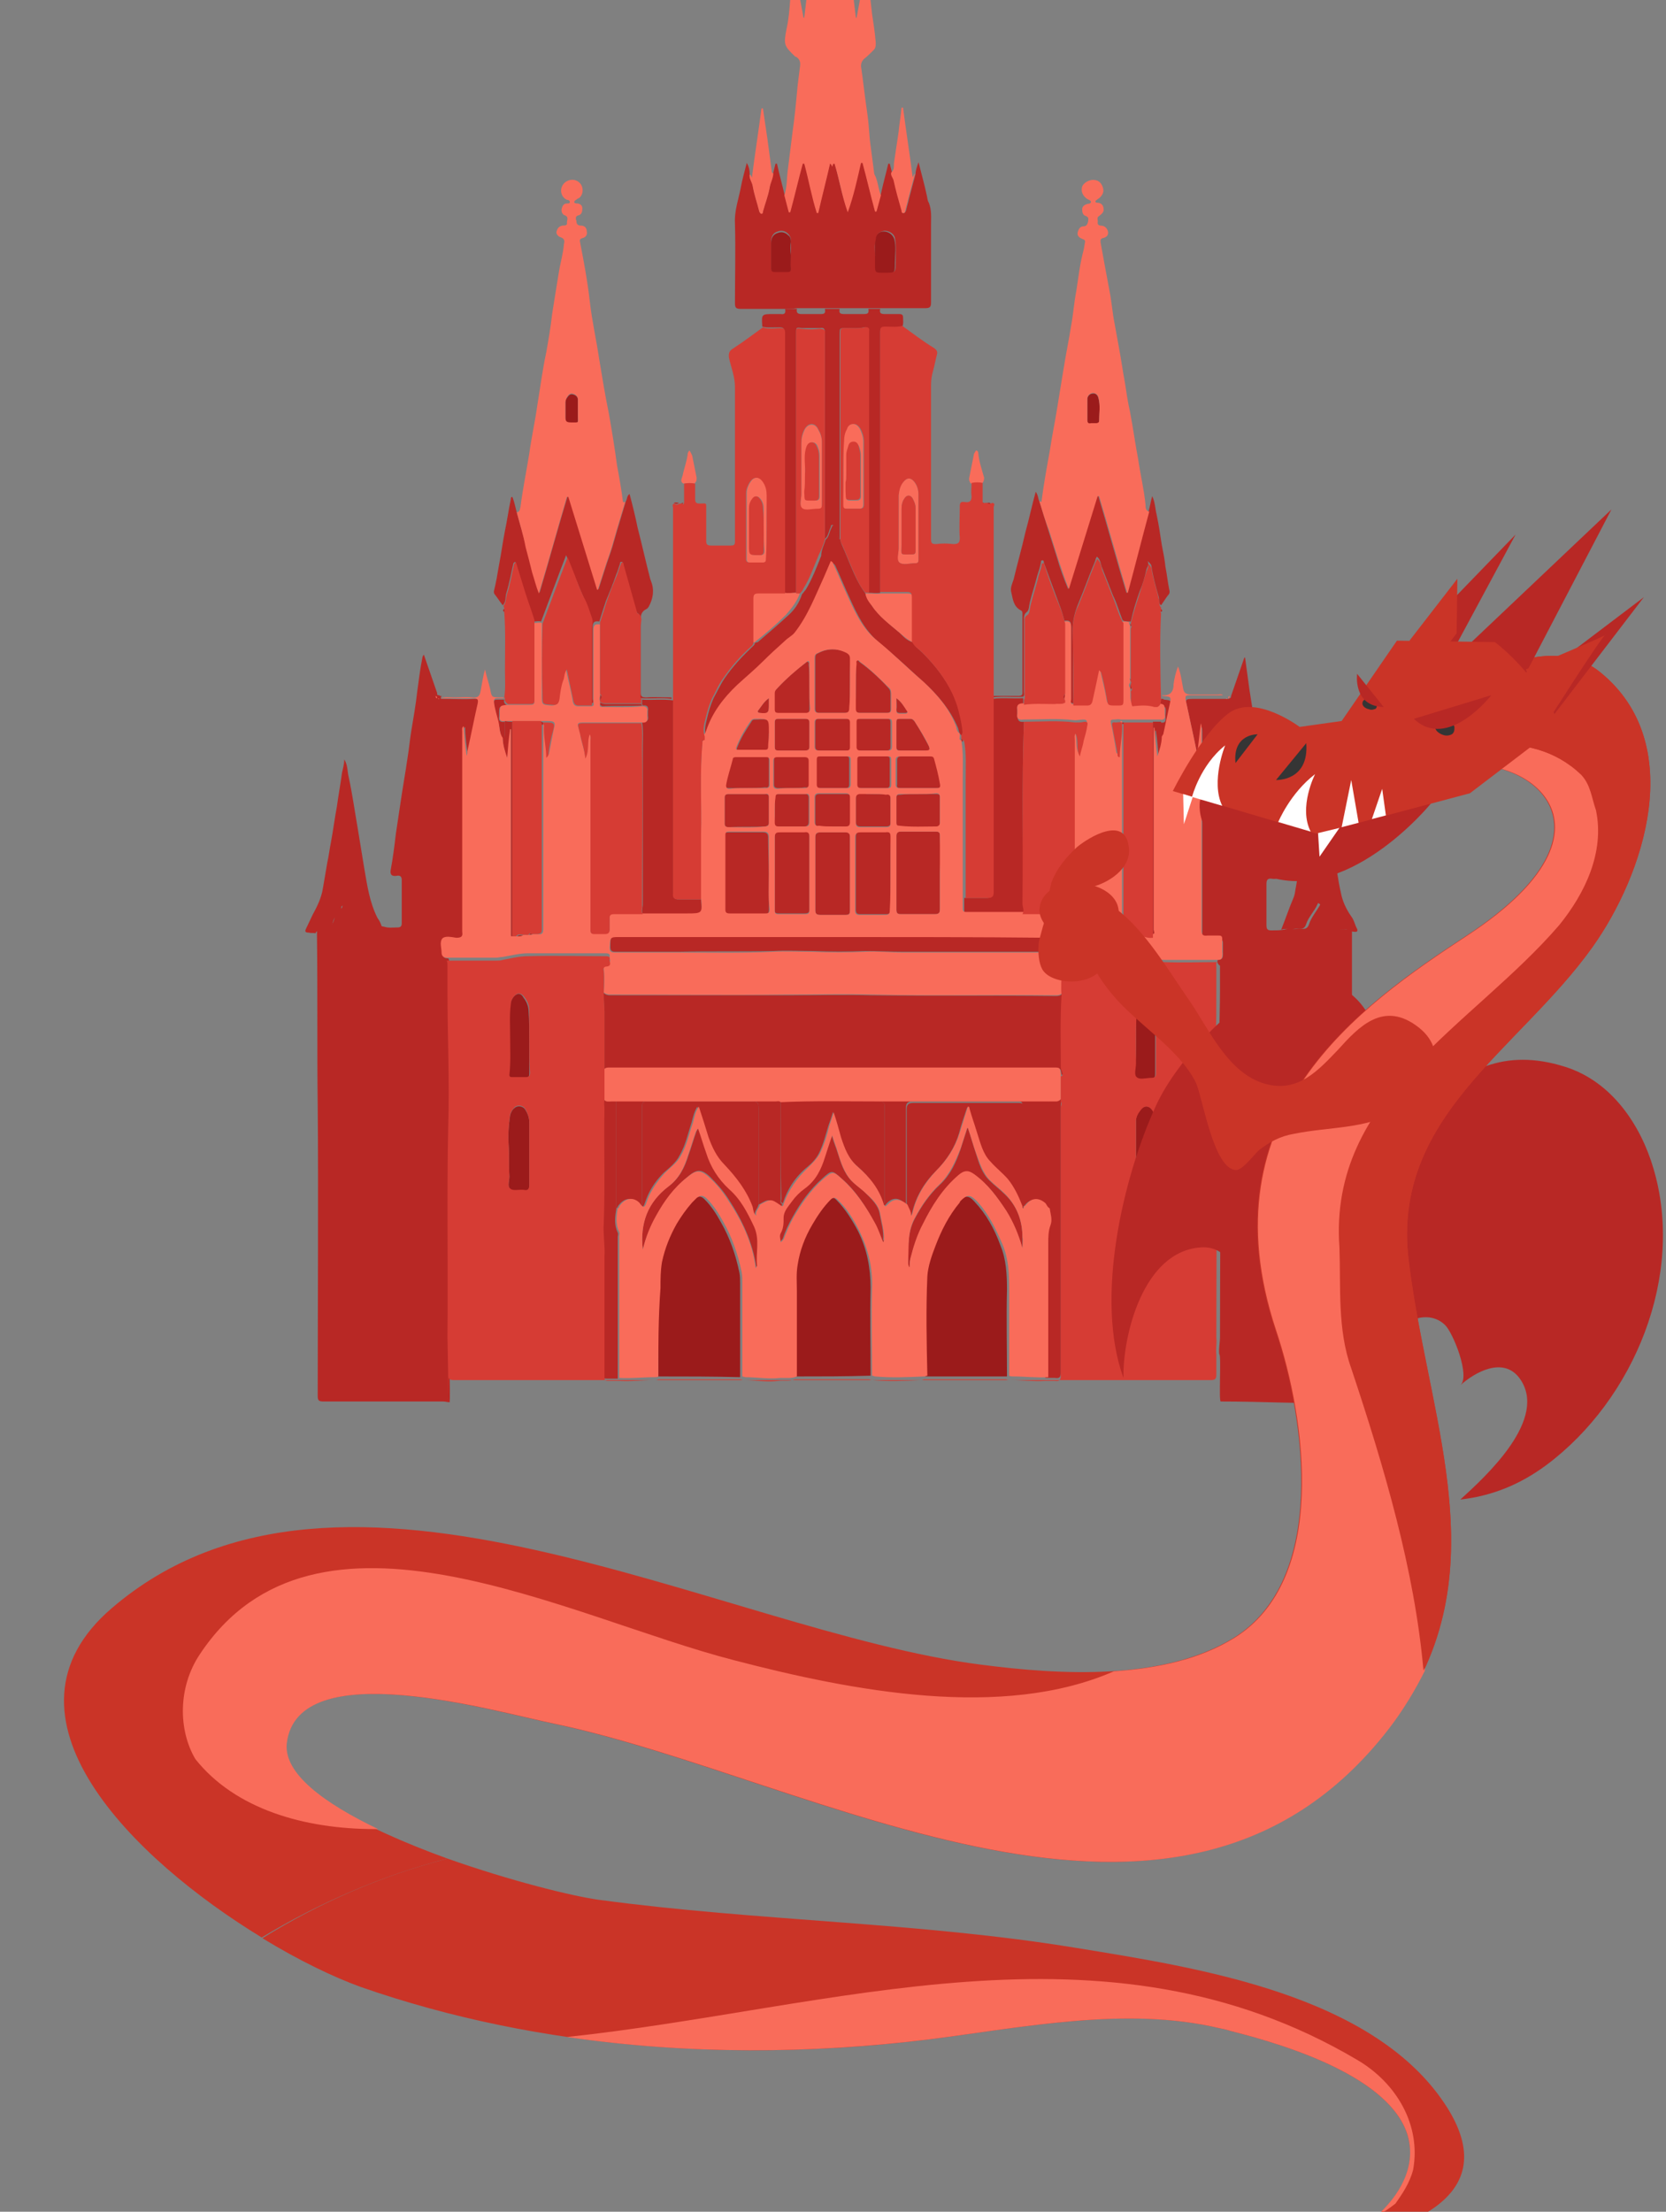 <?xml version="1.0" encoding="utf-8"?>
<!-- Generator: Adobe Illustrator 19.2.1, SVG Export Plug-In . SVG Version: 6.00 Build 0)  -->
<svg version="1.1" id="Warstwa_1" xmlns="http://www.w3.org/2000/svg" xmlns:xlink="http://www.w3.org/1999/xlink" x="0px" y="0px"
	 width="226px" height="300px" viewBox="0 0 226 300" style="enable-background:new 0 0 226 300;" xml:space="preserve">
<rect x="0" y="0" width="226" height="300" fill="#808080" stroke="none"/>
<style type="text/css">
	.st0{clip-path:url(#SVGID_2_);}
	.st1{fill:#9B1B1B;}
	.st2{fill:#B82825;}
	.st3{fill:#F96C5A;}
	.st4{fill:#D63C34;}
	.st5{fill:#CA3427;}
	.st6{fill:#353535;}
	.st7{fill:#FFFFFF;}
</style>
<g>
	<defs>
		<rect id="SVGID_1_" x="-4.3" y="0" width="251" height="300"/>
	</defs>
	<clipPath id="SVGID_2_">
		<use xlink:href="#SVGID_1_"  style="overflow:visible;"/>
	</clipPath>
	<g class="st0">
		<g>
			<g>
				<path class="st1" d="M113.1-28.2c-0.1-0.1-0.2-0.1-0.3-0.2c0-0.1,0-0.2,0-0.3c0.1-0.1,0.1-0.3,0-0.4c0,0,0-0.1,0-0.1
					c0.1-0.2,0.1-0.4,0-0.6c0-0.7,0-1.4,0-2.1c0.1-0.1,0.1-0.3,0.3-0.2C113.1-30.8,113.1-29.5,113.1-28.2z"/>
				<path class="st1" d="M89.3,186.7c0-4,0-8,0-11.9c0-1.2-0.1-2.3,0.2-3.5c0.4-1.8,1.1-3.5,2-5.2c0.6-1.1,1.2-2.1,2.1-2.9
					c0.2-0.2,0.4-0.4,0.6-0.6c0.6-0.4,0.9-0.4,1.4,0.1c0.9,0.9,1.6,2,2.2,3.1c1.2,2.1,2,4.4,2.5,6.8c0.1,0.5,0.1,1,0.1,1.5
					c0,4.2,0,8.4,0,12.7C96.7,186.7,93,186.7,89.3,186.7z"/>
				<path class="st1" d="M125.5,186.7c0-4.5-0.1-9,0-13.5c0.1-1.4,0.5-2.8,1.1-4.1c0.8-2.1,1.8-4.1,3.3-5.9c0,0,0.1-0.1,0.1-0.2
					c0.9-0.9,1.4-0.9,2.2,0c1.6,1.7,2.7,3.7,3.5,5.9c0.8,1.9,0.9,4,0.9,6c-0.1,3.9,0,7.9,0,11.8
					C132.9,186.7,129.2,186.7,125.5,186.7z"/>
				<path class="st1" d="M107.9,186.7c0-3.9,0-7.7,0-11.6c0-1.2-0.1-2.3,0.1-3.5c0.3-2,1.1-3.8,2-5.5c0.7-1.2,1.4-2.4,2.5-3.4
					c0.4-0.3,0.6-0.3,0.9,0c1.3,1.3,2.2,2.8,3,4.3c1.2,2.4,1.7,5,1.7,7.7c-0.1,4,0,7.9,0,11.9C114.6,186.7,111.3,186.7,107.9,186.7z
					"/>
				<path class="st1" d="M71.8,156.4c0,1.5,0,3,0,4.4c0,0.6-0.2,0.7-0.7,0.7c-0.6-0.1-1.5,0.3-1.9-0.2c-0.4-0.4-0.1-1.1-0.1-1.7
					c-0.1-1.4,0-2.8-0.1-4.2c-0.1-1.4,0-2.8,0.2-4.1c0.1-0.4,0.3-0.8,0.6-1c0.4-0.4,1.2-0.3,1.5,0.3c0.3,0.5,0.5,1,0.5,1.7
					c0,0.7,0,1.4,0,2.1C71.8,155.1,71.8,155.7,71.8,156.4z"/>
				<path class="st1" d="M154.1,156.4c0-1.5,0-2.9,0-4.4c0-0.6,0.3-1.1,0.7-1.6c0.5-0.5,1.1-0.4,1.5,0.1c0.4,0.6,0.5,1.2,0.5,1.9
					c0,2.8,0,5.7,0,8.5c0,0.4-0.1,0.6-0.6,0.6c-0.5,0-1,0-1.5,0c-0.5,0-0.6-0.1-0.6-0.6C154.1,159.4,154.1,157.9,154.1,156.4
					C154.1,156.4,154.1,156.4,154.1,156.4z"/>
				<path class="st1" d="M71.8,141.3c0,1.4,0,2.9,0,4.3c0,0.4-0.1,0.6-0.6,0.6c-0.6,0-1.2,0-1.8,0c-0.2,0-0.4,0-0.4-0.3
					c0.2-1.8,0-3.5,0.1-5.3c0-1.4-0.1-2.9,0.1-4.3c0.1-0.5,0.3-1,0.7-1.3c0.5-0.4,0.9-0.1,1.1,0.3c0.4,0.5,0.7,1.2,0.7,1.8
					C71.8,138.5,71.8,139.9,71.8,141.3z"/>
				<path class="st1" d="M154.1,141.3c0-1.3,0-2.6,0-3.8c0-0.7,0.2-1.3,0.4-1.9c0.2-0.4,0.4-0.7,0.9-0.8c0.5,0,0.7,0.4,0.9,0.7
					c0.4,0.6,0.4,1.2,0.4,1.9c0,2.8,0,5.5,0,8.3c0,0.4-0.1,0.6-0.6,0.6c-0.7-0.1-1.5,0.3-2-0.1c-0.4-0.4-0.1-1.2-0.1-1.8
					C154.1,143.3,154.1,142.3,154.1,141.3z"/>
				<path class="st1" d="M118.7,34.6c0-0.7,0-1.3,0-2c0-0.7,0.5-1.2,1.2-1.2c0.6,0,1.2,0.4,1.4,1c0.3,1.1,0.1,2.1,0.1,3.2
					c0,1.5,0,1.5-1.6,1.5c-1.2,0-1.2,0-1.2-1.1C118.7,35.5,118.7,35,118.7,34.6C118.7,34.6,118.7,34.6,118.7,34.6z"/>
				<path class="st1" d="M107.3,34.6c0,0.7,0,1.3,0,2c0,0.4-0.1,0.5-0.5,0.5c-0.6,0-1.1,0-1.7,0c-0.4,0-0.6-0.1-0.5-0.5
					c0-1.2,0-2.4,0-3.6c0-0.6,0.2-1.2,0.9-1.4c0.5-0.2,1-0.1,1.4,0.3c0.3,0.2,0.4,0.5,0.4,0.9C107.2,33.3,107.2,33.9,107.3,34.6
					C107.2,34.6,107.3,34.6,107.3,34.6z"/>
				<path class="st1" d="M78.4,55.7c0,0.3,0,0.6,0,0.9c0,0.9,0.1,0.8-0.9,0.8c-0.6,0-0.8-0.1-0.8-0.7c0-0.7,0-1.4,0-2
					c0-0.3,0-0.5,0.2-0.7c0.2-0.3,0.4-0.6,0.8-0.5c0.4,0.1,0.7,0.3,0.7,0.8C78.4,54.7,78.4,55.2,78.4,55.7
					C78.4,55.7,78.4,55.7,78.4,55.7z"/>
				<path class="st1" d="M147.5,55.6c0-0.5,0-0.9,0-1.4c0-0.4,0.3-0.8,0.7-0.8c0.4-0.1,0.7,0.2,0.8,0.6c0.3,1.1,0.1,2.1,0.1,3.2
					c0,0.2-0.2,0.3-0.4,0.3c-0.2,0-0.5,0-0.7,0c-0.4,0-0.5-0.1-0.5-0.5C147.5,56.5,147.5,56.1,147.5,55.6
					C147.5,55.6,147.5,55.6,147.5,55.6z"/>
			</g>
			<g>
				<path class="st2" d="M165.2,130.2c0.5,0,0.7-0.2,0.7-0.7c0-0.5,0-1.1,0-1.6c0-0.4-0.2-0.5-0.5-0.5c-0.5,0-1,0-1.5,0
					c-0.6,0.1-0.8-0.2-0.8-0.7c0-4.6,0-9.1,0-13.7c0-4.6,0-9.1,0-13.7c0-0.2,0-0.5-0.1-0.7c-0.2,1.3-0.3,2.7-0.5,4.2
					c-0.3-1.5-0.6-2.9-0.9-4.3c-0.2-0.9-0.4-1.9-0.6-2.8c-0.2-0.8-0.2-0.9,0.8-0.9c1.4,0,2.8,0,4.2,0c0.1,0,0.2,0,0.4,0
					c0.1,0,0.1,0,0.2,0c0.1,0,0.1,0,0.2-0.1c0.2,0,0.2-0.2,0.2-0.3c0.6-1.7,1.2-3.5,1.8-5.2c0,0,0.1,0,0.1,0
					c0.2,1.5,0.4,2.9,0.6,4.4c0.3,1.9,0.6,3.8,0.9,5.6c0.2,1.5,0.4,3.1,0.7,4.6c0.4,2.8,0.8,5.5,1.3,8.3c0.2,1.2,0.3,2.3,0.5,3.5
					c0.1,1,0.3,1.9,0.4,2.9c0.1,0.5,0,0.8-0.7,0.7c-0.6-0.1-0.8,0.1-0.8,0.7c0,1.9,0,3.8,0,5.6c0,0.6,0.2,0.7,0.7,0.7
					c0.6,0,1.1,0,1.7-0.1c0.6-0.2,1.2,0,1.8-0.1c0.6-0.1,1.3,0.3,1.6-0.7c0.3-0.9,1-1.7,1.5-2.6c0.1-0.3,0.2-0.3,0.4,0
					c0.5,0.7,0.9,1.4,1.4,2.1c0,0,0,0.1,0.1,0.1c0.3,1.1,0.5,1.2,1.7,1.2c0.2,0,0.6-0.1,0.7,0.3c0,2.8,0,5.5,0,8.3c0,1.3,0,2.7,0,4
					c-0.2,14.8-0.1,36.3-0.1,51c0,0.5-0.2,0.7-0.7,0.7c-5.4,0-11.6-0.3-17-0.3c-0.3,0,0.1-6.4-0.2-6.4c-0.1-0.8,0.1-1.6,0.1-2.4
					c0-9,0.1-18.1,0-27.1c-0.1-4.3-0.1-8.7-0.1-13c0-2.3,0.1-4.7,0.1-7c0-1.1,0-2.2,0-3.2C165.1,130.7,165.1,130.4,165.2,130.2z"/>
				<path class="st2" d="M60,94.8c1.5,0,2.9,0.1,4.4,0c0.6,0,0.7,0.2,0.6,0.7c-0.5,2.2-1,4.3-1.4,6.5c0,0.2-0.1,0.4-0.1,0.6
					c-0.2-1.3-0.4-2.7-0.4-4c-0.3,0.2-0.2,0.5-0.2,0.7c0,8.9,0,17.9,0,26.8c0,0.1,0,0.3,0,0.4c0.1,0.6-0.1,0.8-0.8,0.8
					c-0.6,0-1.5-0.3-1.9,0.1c-0.4,0.4-0.1,1.2-0.1,1.9c0,0.5,0.1,0.7,0.7,0.7c0.2,0.2,0.1,0.5,0.1,0.7c0,1.1,0,2.2,0,3.4
					c0,6.2,0.3,12.4,0.1,18.5c-0.2,9.5,0,19-0.1,28.4c0,0.8,0.2,8.4,0.1,9.2c-0.3,0-0.6-0.1-0.9-0.1c-5.4,0-10.8,0-16.2,0
					c-0.6,0-0.8-0.1-0.8-0.7c0-10.8,0.1-28.4,0-39.3c-0.1-7.7,0-15.5-0.1-23.2c0-0.3,0-0.5,0-0.8c0.3-0.5,0.7-0.2,1.1-0.3
					c0.3-0.1,0.6,0,0.9-0.4c0.4-0.5,0.3-1,0.7-1.5c0.3-0.3,0.8-0.6,0.8-1.3c0-0.1,0.3-0.4,0.5-0.4c0.3,0,0.1,0.3,0.2,0.5
					c0,0.1,0.1,0.1,0.2,0.2c0.7,0.6,0.9,1.5,1.4,2.2c0.2,0.4,0.3,0.5,0.7,0.5c0.9,0,1.7-0.1,2.6,0.1c0.6,0.2,1.2,0.1,1.8,0.1
					c0.4,0,0.6-0.1,0.6-0.6c0-1.9,0-3.9,0-5.8c0-0.5-0.2-0.7-0.7-0.6c-0.7,0.1-0.9-0.2-0.8-0.8c0.3-1.6,0.5-3.2,0.7-4.9
					c0.2-1.3,0.4-2.7,0.6-4c0.3-2.1,0.7-4.3,1-6.4c0.2-1.2,0.3-2.4,0.5-3.6c0.3-1.8,0.6-3.5,0.8-5.3c0.2-1.5,0.4-3.1,0.7-4.6
					c0-0.1,0.1-0.3,0.2-0.4c0.6,1.7,1.2,3.5,1.8,5.2c0,0.2,0,0.3,0.2,0.3c0.1,0,0.1,0,0.2,0.1c0.1,0,0.1,0,0.2,0
					C59.7,94.8,59.8,94.8,60,94.8z"/>
				<path class="st2" d="M111.9,41.9c0.7,0,1.3,0,2,0c-0.1,0.5,0,0.7,0.6,0.7c0.9,0,1.8,0,2.7,0c0.5,0,0.7-0.1,0.6-0.7
					c0.5,0,1.1,0,1.6,0c-0.1,0.5,0,0.7,0.6,0.7c0.7,0,1.3,0,2,0c0.3,0,0.5,0.1,0.5,0.4c0,0.4,0.1,0.9-0.1,1.3
					c-0.8,0.3-1.6,0.1-2.3,0.1c-0.5,0-0.7,0.1-0.7,0.6c0,11.8,0,23.6,0,35.4c-0.5,0.1-1.1,0-1.6,0c0-11.7,0-23.5,0-35.2
					c0-0.1,0-0.2,0-0.3c0-0.4-0.2-0.6-0.6-0.5c-0.8,0.2-1.6,0.1-2.4,0.1c-0.9,0-0.9,0-0.9,0.8c0,9.3,0,18.5,0,27.8
					c-0.5-0.4-0.5-1.1-0.8-1.6c-0.1-0.1,0-0.3-0.2-0.3c-0.2,0-0.2,0.2-0.2,0.3c-0.3,0.5-0.3,1.2-0.8,1.6c0-0.3,0-0.6,0-0.9
					c0-9,0-18,0-27c0-0.6-0.1-0.8-0.7-0.7c-0.8,0-1.6,0-2.4,0c-0.8-0.1-0.8-0.1-0.8,0.6c0,11.8,0,23.5,0,35.3c-0.5,0-1.1,0.2-1.6,0
					c0-11.8,0-23.6,0-35.4c0-0.5-0.2-0.6-0.7-0.6c-0.8,0-1.6,0.1-2.3-0.1c0,0,0-0.1,0-0.1c-0.1-1.6-0.1-1.6,1.6-1.6
					c0.3,0,0.6,0,0.9,0c0.6,0.1,0.7-0.2,0.6-0.7c0.5,0,1.1,0,1.6,0c-0.1,0.5,0.1,0.7,0.6,0.7c0.9,0,1.8,0,2.7,0
					C111.9,42.6,112,42.4,111.9,41.9z"/>
				<path class="st2" d="M157,95.7c0.3-0.2,0.5-0.5,0.5-0.9c0.1,0,0.1,0,0.2,0c0.1,0,0.1,0,0.2,0.1c1,0.1,1,0.1,0.9,1
					c-0.3,1.4-0.6,2.8-0.9,4.2c0,0.1-0.1,0.2-0.2,0.3c-0.3-0.1-0.3-0.3-0.3-0.6c0-0.6,0-1.2,0-1.8c0.6,0.1,0.8-0.1,0.7-0.7
					c0-0.1,0-0.2,0-0.3C158.2,95.8,158.2,95.8,157,95.7z"/>
				<path class="st2" d="M81.9,134.7c0.2,0.2,0.5,0.3,0.8,0.3c8,0,16,0,23.9,0c3.9,0,7.7-0.1,11.6,0c8.3,0.1,16.6,0,24.9,0.1
					c0.4,0,0.7,0,1-0.3c-0.1,3.2,0,6.4-0.1,9.7c0,0.2,0.1,0.4,0.2,0.7c0.1,0.2,0.2,0.5-0.2,0.6c-0.1-0.9-0.1-0.9-1-0.9
					c-5,0-10.1,0-15.1,0c-15,0-30.1,0-45.1,0c-0.3,0-0.6,0-0.8,0.3c0-2.7,0-5.4,0-8.1C81.9,136.2,81.9,135.5,81.9,134.7z"/>
				<path class="st2" d="M81.9,149.1c0.3,0.4,0.7,0.2,1,0.2c0.2,0,0.5,0,0.7,0c0,2.9,0,5.7,0,8.6c0,2,0,4.1,0,6.1
					c-0.2,1.1-0.3,2.2,0.2,3.2c0.1,0.2,0,0.4,0,0.6c0,6.2,0,12.3,0,18.5c0,0.2,0,0.5,0,0.7c-0.5,0-1,0-1.5,0c-0.4,0-0.5-0.1-0.5-0.5
					c0-1.1,0-2.2,0-3.3c0-4.3,0-8.6,0-13c0-1.5-0.2-3-0.1-4.5c0.3-5.2,0.1-10.4,0.1-15.6C81.9,149.8,81.8,149.4,81.9,149.1z"/>
				<path class="st2" d="M142.2,149.3c0.4,0,0.7,0,1.1,0c0.3,0,0.5,0,0.6-0.3c0.1,0.3,0,0.6,0,0.9c0,4.8,0,9.6,0,14.5
					c0,7.3,0,14.5,0,21.8c0,0.6-0.2,0.8-0.8,0.7c-0.4,0-0.9,0-1.3,0c0-4.5,0-8.9,0-13.4c0-1.6,0-3.2,0-4.7c0-0.9,0-1.7,0.3-2.5
					c0.3-0.7,0-1.5-0.1-2.3c0-0.3,0-0.5,0-0.8C142.2,158.6,142.2,154,142.2,149.3z"/>
				<path class="st2" d="M138.9,97.9c-0.3,8.2-0.1,16.4-0.1,24.6c0,0.5,0.3,1,0,1.4c-2.5,0-5,0-7.5,0c-0.4,0-0.5-0.1-0.5-0.5
					c0-0.5,0-1.1,0-1.6c1,0,2,0,3,0c0.6,0,0.9-0.2,0.8-0.8c0-8.7,0-17.5,0-26.2c1.4-0.2,2.8,0,4.2-0.1c0,0.2,0,0.5,0,0.7
					c0,0,0,0.1,0,0.1c-0.6-0.1-0.9,0.2-0.8,0.8c0,0.2,0,0.4,0,0.6C138,97.7,138.2,98,138.9,97.9z"/>
				<path class="st2" d="M87.2,124c-0.2-0.4,0-0.9,0-1.3c0-7.1,0-14.2,0-21.4c0-1.1,0.1-2.2-0.1-3.4c0.7,0.1,0.9-0.2,0.8-0.8
					c0-0.2,0-0.5,0-0.7c0.1-0.5-0.1-0.8-0.7-0.7c0-0.1-0.1-0.1-0.1-0.2c0-0.2,0-0.4,0-0.6c1.4,0.1,2.8-0.1,4.2,0.1
					c0,8.7,0,17.5,0,26.2c0,0.6,0.2,0.8,0.8,0.8c1,0,2,0,3,0c0.2,2.1,0.2,2.1-2,2.1C91.1,124,89.1,124,87.2,124z"/>
				<path class="st2" d="M68.5,97.9c0,0.6,0,1.2,0,1.8c0,0.2,0.1,0.5-0.3,0.6c-0.4-0.7-0.4-1.5-0.6-2.3c-0.2-0.9-0.5-1.7-0.6-2.6
					c0-0.4,0-0.5,0.5-0.5c0.3,0,0.6,0,0.9,0c-0.1,0.4,0.1,0.6,0.4,0.8c-1.1,0.1-1.1,0.1-1.1,1.2c0,0.1,0,0.2,0,0.3
					C67.6,97.8,67.9,98,68.5,97.9z"/>
				<path class="st2" d="M153.6,95.6c1-0.1,2-0.2,3,0.1C155.6,95.7,154.6,95.9,153.6,95.6z"/>
				<path class="st2" d="M153.4,92.8c0.2,0.2,0.2,0.5,0,0.7C153.3,93.3,153.3,93,153.4,92.8z"/>
				<path class="st2" d="M153.4,84.6c0.1,0.1,0.1,0.2,0,0.4C153.3,84.8,153.3,84.7,153.4,84.6C153.4,84.6,153.4,84.6,153.4,84.6z"/>
				<path class="st2" d="M153.4,92.1c0.1,0.1,0.1,0.1,0,0.2C153.3,92.3,153.3,92.2,153.4,92.1z"/>
				<path class="st2" d="M102.9,163.4c-0.1,0.5-0.6,0.9-0.5,1.5c-0.4-0.3-0.3-0.8-0.5-1.2c-0.7-2.2-2.2-4-3.8-5.7
					c-1.1-1.1-1.7-2.4-2.2-3.8c-0.5-1.3-0.9-2.7-1.3-4.1c-0.5,0.8-0.6,1.5-0.8,2.2c-0.5,1.5-0.8,3-1.6,4.4c-0.5,1-1.4,1.7-2.2,2.4
					c-1.2,1.2-2,2.5-2.5,4c-0.1,0.2-0.1,0.5-0.4,0.6c0-4.5,0-9.1,0-13.6c0-0.5,0.1-0.7,0.7-0.7c4.7,0,9.4,0,14.1,0c0.9,0,1,0.1,1,1
					C102.9,154.7,102.9,159,102.9,163.4z"/>
				<path class="st2" d="M138.6,163.7c-0.5-1.3-1-2.6-2-3.7c-0.7-0.8-1.5-1.5-2.3-2.3c-1.1-1.2-1.5-2.7-1.9-4.1
					c-0.3-1.1-0.7-2.2-1-3.2c0-0.1-0.1-0.2-0.2-0.2c-0.4,1.2-0.8,2.3-1.1,3.5c-0.6,2-1.7,3.7-3.2,5.2c-1.6,1.6-2.7,3.5-3.2,5.7
					c0,0.1-0.1,0.2-0.1,0.3c0,0,0,0-0.1,0.1c0.1-0.6-0.3-1-0.5-1.5c0-0.3,0-0.6,0-0.9c0-4.1,0-8.1,0-12.2c0-0.6,0.3-0.8,0.9-0.8
					c0.2,0,0.4,0,0.6,0c4.5,0,8.9,0,13.4,0c0.9,0,0.9,0,0.9,0.9c0,4.5,0,8.9,0,13.4c0,0,0,0,0,0
					C138.7,163.7,138.6,163.7,138.6,163.7z"/>
				<path class="st2" d="M105.9,149.4c4.4-0.2,8.9-0.1,13.3-0.1c0.3,0.2,0.8,0,0.8,0.7c0,4.3,0,8.5,0,12.8c0,0.2,0.1,0.4-0.2,0.5
					c-0.6-2-1.9-3.7-3.5-5.1c-1.3-1.1-1.8-2.5-2.3-4c-0.3-1.1-0.7-2.2-1-3.4c-0.2,0.7-0.4,1.3-0.6,1.8c-0.4,1.3-0.7,2.6-1.3,3.8
					c-0.4,0.8-1,1.4-1.6,1.9c-1.6,1.3-2.7,3-3.3,4.9c-0.4-0.1-0.2-0.4-0.2-0.6C105.9,158.3,105.9,153.9,105.9,149.4z"/>
			</g>
			<g>
				<path class="st2" d="M113.2-34.3c0,0.1,0,0.3,0,0.4c0,0.4-0.1,0.8,0,1.2c0.1,0.5,0.7,0,1,0.4c-0.3,0.3-0.8,0-1.1,0.2
					c-0.2-0.2-0.2,0.1-0.3,0.2c-0.2-0.5-0.8-0.1-1.1-0.4c1-0.3,1-0.3,1-1.4c0-0.2,0-0.3,0-0.5C112.9-34.3,113-34.3,113.2-34.3z"/>
				<path class="st2" d="M106.5,41.9c-2,0-4,0-6,0c-0.7,0-0.8-0.2-0.8-0.8c0-3.6,0.1-7.2,0-10.8c-0.1-1.7,0.5-3.3,0.8-4.9
					c0.2-1.1,0.5-2.1,0.8-3.3c0.3,0.5,0.4,1,0.4,1.5c-0.1,0.6,0.3,1,0.4,1.5c0.2,1.2,0.6,2.3,0.9,3.5c0,0.2,0.1,0.3,0.3,0.3
					c0.2,0,0.2-0.2,0.2-0.3c0.3-1.1,0.7-2.1,0.9-3.2c0.1-0.7,0.4-1.3,0.5-2c0.1-0.4,0.2-0.8,0.3-1.2c0.1,0,0.1,0,0.2,0
					c0.3,1.4,0.7,2.8,1,4.1c0.2,0.8,0.4,1.5,0.6,2.3c0.1,0,0.1,0,0.2,0c0.6-2.2,1.1-4.4,1.7-6.6c0.1,0,0.1,0,0.2,0
					c0.6,2.2,1,4.5,1.7,6.7c0.1,0,0.2,0,0.2,0c0.5-2.2,1.1-4.4,1.6-6.7c0.2,0.1,0.2,0.3,0.3,0.4c0.1-0.1,0-0.4,0.3-0.4
					c0.6,2.2,1,4.5,1.8,6.6c0.7-2.2,1.2-4.4,1.8-6.7c0.1,0,0.1,0,0.2,0c0.6,2.2,1.1,4.4,1.7,6.6c0.1,0,0.1,0,0.2,0
					c0.2-0.7,0.4-1.5,0.6-2.2c0.3-1.4,0.7-2.8,1-4.1c0.1,0,0.1,0,0.2,0c0.1,0.4,0.2,0.8,0.3,1.2c-0.2,0.4,0.2,0.6,0.3,1
					c0.3,1.4,0.6,2.8,1.1,4.2c0,0.1,0,0.3,0.2,0.3c0.2,0,0.2-0.2,0.3-0.3c0.1-0.5,0.3-1.1,0.4-1.6c0.3-1.1,0.6-2.3,0.9-3.4
					c0-0.5,0.2-1,0.4-1.6c0.4,1.6,0.8,3,1.1,4.4c0.1,0.4,0.1,0.8,0.3,1.1c0.4,1,0.3,2,0.3,2.9c0,3.5,0,7.1,0,10.6
					c0,0.6-0.1,0.8-0.8,0.8c-2,0-4,0-6,0c-0.5,0-1.1,0-1.6,0c-1.3,0-2.6,0-3.9,0c-0.7,0-1.3,0-2,0c-1.3,0-2.6,0-3.9,0
					C107.5,41.9,107,41.9,106.5,41.9z M118.7,34.6C118.7,34.6,118.7,34.6,118.7,34.6c0,0.4,0,0.9,0,1.3c0,1.1,0,1.1,1.2,1.1
					c1.6,0,1.6,0,1.6-1.5c0-1.1,0.1-2.1-0.1-3.2c-0.1-0.6-0.8-1-1.4-1c-0.7,0.1-1.2,0.5-1.2,1.2C118.6,33.2,118.7,33.9,118.7,34.6z
					 M107.3,34.6C107.3,34.6,107.2,34.6,107.3,34.6c0-0.7,0-1.3,0-2c0-0.3-0.1-0.6-0.4-0.9c-0.4-0.4-0.9-0.5-1.4-0.3
					c-0.7,0.2-0.9,0.8-0.9,1.4c0,1.2,0,2.4,0,3.6c0,0.4,0.2,0.5,0.5,0.5c0.6,0,1.1,0,1.7,0c0.4,0,0.5-0.1,0.5-0.5
					C107.2,35.9,107.3,35.2,107.3,34.6z"/>
				<path class="st2" d="M141,68c0.4,1.3,0.8,2.6,1.2,3.9c0.4,1.3,0.8,2.5,1.2,3.8c0.4,1.4,0.9,2.8,1.5,4.2
					c1.3-4.2,2.6-8.4,3.9-12.6c0.1,0,0.1,0,0.2,0c1.3,4.4,2.5,8.8,3.8,13.1c0,0,0.1,0,0.1,0c1-3.7,1.9-7.3,2.9-11
					c0.2-0.7,0.3-1.4,0.5-2.1c0.4,0.8,0.4,1.7,0.6,2.5c0.3,1.4,0.5,2.8,0.7,4.1c0.2,1,0.4,2,0.5,3c0.2,1,0.3,2,0.5,3
					c0.1,0.4,0.1,0.6-0.2,0.9c-0.3,0.4-0.6,0.9-0.9,1.3c-0.4-0.3-0.2-0.7-0.3-1.1c-0.4-1.4-0.8-2.8-1-4.2c0-0.2-0.2-0.4-0.5-0.7
					c0.2,0.6-0.1,0.8-0.2,1.2c-0.2,1-0.5,2-0.9,2.9c-0.5,1.4-0.9,2.7-1.2,4.1c0,0-0.1,0-0.1,0c-0.3,0-0.6,0-0.9-0.1
					c-0.1-0.1-0.2-0.2-0.2-0.3c-0.4-1-0.7-2.1-1.2-3.1c-0.5-1.3-1-2.5-1.5-3.8c-0.2-0.5-0.2-1.1-0.7-1.5c-0.1,0.2-0.2,0.3-0.2,0.5
					c-0.8,1.9-1.5,3.9-2.3,5.8c-0.5,1.2-0.8,2.4-0.8,3.7c0.1,3.3,0,6.6,0.1,9.9c-0.5,0-0.3-0.4-0.3-0.6c0-3.3,0-6.5,0-9.8
					c0-0.7-0.2-0.9-0.9-0.8c-0.2-0.7-0.4-1.5-0.7-2.2c-0.7-1.9-1.4-3.8-2.1-5.7c0-0.1,0-0.3-0.2-0.3c-0.2,0-0.2,0.2-0.2,0.3
					c-0.1,0.6-0.3,1.2-0.5,1.8c-0.3,1.2-0.7,2.4-1,3.6c-0.1,0.4-0.1,1.1-0.4,1.3c-0.4,0.3-0.4,0.7-0.4,1c0,3.3,0,6.5,0,9.8
					c0,0.2,0.1,0.5-0.1,0.7c-1.4,0.1-2.8-0.1-4.2,0.1c0-0.1,0-0.1,0-0.2c1.2,0,2.4,0,3.6,0c0.3,0,0.5-0.1,0.5-0.4
					c0-3.6,0-7.1,0-10.7c0-0.2,0-0.4-0.2-0.5c-1-0.5-1.1-1.5-1.3-2.4c-0.2-0.6,0.1-1.2,0.3-1.8c0.5-2.1,1.1-4.2,1.6-6.4
					c0.5-1.8,0.9-3.7,1.4-5.5C140.9,67.3,140.8,67.7,141,68z"/>
				<path class="st2" d="M70.1,69.5c0.4,1.5,0.9,3.1,1.3,4.6c0.3,1.2,0.6,2.4,0.9,3.5c0.2,0.9,0.5,1.9,0.9,2.8
					c1.3-4.4,2.5-8.8,3.8-13.1c0.1,0,0.1,0,0.2,0c1.3,4.2,2.6,8.4,3.9,12.6c0,0,0.1,0,0.1,0c0.3-0.9,0.6-1.9,0.9-2.8
					c0.3-1,0.7-2,1-3c0.2-0.7,0.4-1.4,0.6-2.1c0.4-1.3,0.8-2.7,1.2-4c0.2-0.3,0.1-0.7,0.5-1c0.4,1.5,0.8,3.1,1.1,4.6
					c0.6,2.3,1.1,4.6,1.7,6.9c0,0.1,0.1,0.2,0.1,0.3c0.5,1.2,0.3,2.4-0.3,3.5c-0.1,0.1-0.1,0.2-0.3,0.3c-0.8,0.4-0.8,1-0.8,1.7
					c0,3.2,0,6.4,0,9.6c0,0.6,0.2,0.7,0.8,0.7c1.1-0.1,2.2,0,3.4,0c0,0.1,0,0.1,0,0.2c-1.4-0.2-2.8,0-4.2-0.1
					c-0.2-0.2-0.1-0.5-0.1-0.7c0-3,0-6,0-9.1c0-0.6,0.4-1.3-0.4-1.8c0,0,0-0.1-0.1-0.2c-0.6-2.1-1.2-4.3-1.8-6.4
					c0-0.1,0-0.3-0.2-0.3c-0.2,0-0.2,0.2-0.2,0.3c-0.2,0.5-0.3,1-0.5,1.4c-0.4,1.2-0.9,2.4-1.4,3.6c-0.3,0.9-0.6,1.8-0.9,2.8
					c-0.7-0.1-0.9,0.1-0.9,0.8c0,3.2,0,6.5,0,9.7c0,0.2,0.3,0.6-0.3,0.6c0-0.3,0-0.6,0-0.8c0-3.2,0-6.4,0-9.6c0-0.5,0.1-1,0-1.5
					c-0.3-0.8-0.6-1.6-0.9-2.4c-0.5-1.1-0.9-2.2-1.4-3.3c-0.3-0.8-0.6-1.5-1-2.5c-1.2,3.1-2.3,6.1-3.4,9c-0.3-0.1-0.7,0-1,0
					c0-0.1,0-0.2,0-0.3c-0.4-1.3-0.9-2.6-1.3-3.9c-0.4-1.3-0.8-2.6-1.2-3.9c-0.2,0.1-0.3,0.2-0.3,0.4c-0.3,1.3-0.5,2.5-0.9,3.8
					c-0.2,0.6,0,1.2-0.5,1.7c-0.4-0.5-0.7-1-1.1-1.5c-0.1-0.1-0.1-0.3-0.1-0.4c0.3-1.2,0.5-2.4,0.7-3.6c0.3-1.5,0.5-3.1,0.8-4.6
					c0.3-1.4,0.5-2.9,0.8-4.3c0-0.1,0-0.3,0.2-0.3C69.8,68.1,69.9,68.8,70.1,69.5z"/>
				<path class="st2" d="M51.9,126.2c-0.9-0.2-1.7-0.1-2.6-0.1c-0.4,0-0.5-0.1-0.7-0.5c-0.5-0.7-0.7-1.6-1.4-2.2
					c-0.1-0.1-0.1-0.1-0.2-0.2c-0.1-0.2,0.1-0.5-0.2-0.5c-0.2,0-0.6,0.3-0.5,0.4c0.1,0.6-0.5,0.9-0.8,1.3c-0.4,0.4-0.3,1-0.7,1.5
					c-0.3,0.3-0.5,0.3-0.9,0.4c-0.4,0.1-0.9-0.3-1.1,0.3c-0.3-0.1-0.6,0-0.9-0.1c-0.4,0-0.6-0.1-0.4-0.5c0.3-0.6,0.6-1.3,0.9-1.9
					c0.6-1.1,1.2-2.3,1.4-3.6c0.2-1.2,0.4-2.3,0.6-3.5c0.2-0.9,0.3-1.8,0.5-2.8c0.3-1.6,0.5-3.2,0.8-4.8c0.2-1.5,0.5-3.1,0.7-4.6
					c0.1-0.5,0.3-1.1,0.3-1.8c0.5,0.8,0.4,1.6,0.6,2.4c0.5,2.3,0.8,4.5,1.2,6.8c0.3,1.8,0.6,3.7,0.9,5.5c0.4,2.3,0.7,4.6,1.8,6.8
					C51.5,124.9,51.8,125.5,51.9,126.2z"/>
				<path class="st2" d="M183,126.4c-0.1-0.4-0.4-0.3-0.7-0.3c-1.2,0-1.4-0.1-1.7-1.2c0,0,0-0.1-0.1-0.1c-0.5-0.7-0.9-1.4-1.4-2.1
					c-0.2-0.2-0.3-0.3-0.4,0c-0.4,0.9-1.2,1.7-1.5,2.6c-0.3,1-1,0.6-1.6,0.7c-0.6,0.1-1.2-0.1-1.8,0.1c0.6-1.5,1.1-3,1.7-4.4
					c0.2-0.5,0.2-1,0.3-1.4c0.4-2.2,0.7-4.5,1.1-6.7c0.4-2,0.7-4.1,1.1-6.1c0.2-1.3,0.5-2.5,0.6-3.8c0-0.2,0.2-0.4,0.3-0.6
					c0.4,2.4,0.7,4.7,1.1,7.1c0.3,1.9,0.7,3.8,1,5.7c0.3,1.7,0.5,3.5,0.9,5.2c0.2,1.1,0.7,2.2,1.4,3.2c0.4,0.5,0.5,1.2,0.8,1.7
					c0.1,0.3,0,0.4-0.3,0.4C183.7,126.4,183.4,126.3,183,126.4z"/>
				<path class="st2" d="M113.1-28.2c0.8,0.4,1.1,1,0.7,1.6c-0.3,0.6-0.9,0.7-1.4,0.4c-0.6-0.3-0.7-1-0.3-1.5
					c0.2-0.2,0.4-0.4,0.7-0.6C112.9-28.4,113-28.3,113.1-28.2z"/>
				<path class="st2" d="M134.4,68.3c-0.2,0.2-0.4,0.2-0.7,0C134,68.2,134.2,68.1,134.4,68.3z"/>
				<path class="st2" d="M92.1,68.2c-0.2,0.2-0.4,0.2-0.7,0C91.7,68.1,91.9,68.2,92.1,68.2z"/>
				<path class="st2" d="M112.8-29.8c0.1,0.2,0.1,0.4,0,0.6C112.7-29.4,112.7-29.6,112.8-29.8z"/>
				<path class="st2" d="M157.5,83c-0.1-0.1-0.1-0.2,0-0.4C157.7,82.8,157.7,82.9,157.5,83z"/>
				<path class="st2" d="M68.4,82.6c0.1,0.1,0.1,0.3,0,0.4C68.3,82.9,68.1,82.8,68.4,82.6z"/>
				<path class="st2" d="M133.5,68.2c-0.2,0.2-0.2,0.1-0.3-0.1C133.3,68.2,133.4,68.2,133.5,68.2z"/>
				<path class="st2" d="M92.7,68.2c-0.1,0.2-0.1,0.2-0.3,0.1C92.5,68.2,92.6,68.2,92.7,68.2z"/>
				<path class="st2" d="M112.8-29.1c0.1,0.1,0.1,0.3,0,0.4C112.7-28.8,112.7-28.9,112.8-29.1z"/>
				<path class="st2" d="M112,73.2c0.5-0.4,0.5-1.1,0.8-1.6c0.1-0.1,0-0.3,0.2-0.3c0.2,0,0.2,0.2,0.2,0.3c0.3,0.5,0.3,1.2,0.8,1.6
					c0,0.2,0.1,0.4,0.2,0.7c0.6,1.3,1.1,2.7,1.7,4c0.4,0.9,0.9,1.8,1.5,2.6c0.1,0.6,0.6,1.1,0.9,1.7c1,1.4,2.4,2.5,3.7,3.6
					c0.5,0.5,1,1.1,1.8,1.3c0.3,0.6,0.9,1,1.4,1.5c1.7,1.7,3.1,3.5,4.1,5.6c0.3,0.7,0.6,1.4,0.8,2.2c0.2,0.8,0.4,1.6,0.5,2.4
					c0,0.3,0.1,0.7-0.1,1c-0.5-0.3-0.4-0.8-0.6-1.2c-1-2.3-2.5-4.1-4.3-5.8c-2.1-1.9-4.1-3.8-6.3-5.6c-2-1.7-3-3.8-4-6
					c-0.7-1.5-1.3-3-2-4.5c-0.1-0.1-0.1-0.2-0.3-0.3c-0.3,0.7-0.6,1.4-0.9,2.1c-1.2,2.6-2.2,5.3-4,7.6c-0.4,0.5-0.9,0.7-1.3,1.1
					c-1,0.9-2.1,1.8-3,2.8c-1.1,1.1-2.4,2.1-3.5,3.2c-1.9,1.8-3.4,3.8-4.2,6.2c-0.1,0.2-0.1,0.4-0.3,0.5c-0.3-0.8-0.1-1.6,0.1-2.4
					c0.2-0.9,0.5-1.9,0.9-2.8c0.5-0.9,0.9-1.8,1.5-2.7c1.1-1.6,2.4-3,3.9-4.4c0.1-0.1,0.2-0.2,0.2-0.4c0.1,0,0.3-0.1,0.4-0.1
					c1.4-1.2,2.8-2.4,4.1-3.6c0.9-0.8,1.5-1.7,1.9-2.9c0.2-0.2,0.3-0.4,0.5-0.6c0.9-1.5,1.5-3.1,2.1-4.6
					C111.4,74.6,111.8,73.9,112,73.2z"/>
				<path class="st2" d="M113,127.1c9.8,0,19.6,0,29.4,0c0.7,0,0.9,0.2,0.9,0.8c-0.1,1.2,0,1.2-1.3,1.2c-6.5,0-12.9,0-19.4,0
					c-1.7,0-3.5-0.1-5.2-0.1c-2.4,0.1-4.7,0.1-7.1,0c-1.8,0-3.6-0.1-5.4,0c-4.3,0.1-8.5,0-12.8,0.1c-2.9,0-5.7,0-8.6,0
					c-0.6,0-0.7-0.2-0.7-0.7c0-1.4,0-1.4,1.5-1.4C93.8,127.1,103.4,127.1,113,127.1z"/>
				<path class="st2" d="M127.5,118.4c0,1.6,0,3.3,0,4.9c0,0.5-0.1,0.7-0.7,0.7c-1.5,0-3.1,0-4.6,0c-0.4,0-0.6-0.1-0.6-0.6
					c0-3.3,0-6.7,0-10c0-0.5,0.2-0.6,0.6-0.6c1.6,0,3.2,0,4.8,0c0.5,0,0.5,0.3,0.5,0.6C127.6,115.1,127.6,116.7,127.5,118.4
					C127.6,118.4,127.6,118.4,127.5,118.4z"/>
				<path class="st2" d="M104.3,118.5c0,1.6,0,3.3,0,4.9c0,0.4-0.1,0.6-0.6,0.6c-1.6,0-3.2,0-4.8,0c-0.4,0-0.6-0.1-0.6-0.5
					c0-3.4,0-6.8,0-10.1c0-0.4,0.1-0.5,0.5-0.5c1.6,0,3.1,0,4.7,0c0.5,0,0.7,0.2,0.7,0.7C104.2,115.2,104.3,116.9,104.3,118.5z"/>
				<path class="st2" d="M120.8,118.5c0,1.6,0,3.3,0,4.9c0,0.4-0.1,0.6-0.6,0.6c-1.2,0-2.3,0-3.5,0c-0.4,0-0.6-0.1-0.6-0.6
					c0-3.3,0-6.6,0-9.9c0-0.5,0.2-0.7,0.7-0.7c1.1,0,2.2,0,3.4,0c0.5,0,0.7,0.2,0.7,0.6C120.8,115.1,120.8,116.8,120.8,118.5z"/>
				<path class="st2" d="M110.6,118.5c0-1.6,0-3.3,0-4.9c0-0.5,0.2-0.7,0.7-0.7c1.1,0,2.2,0,3.4,0c0.5,0,0.6,0.2,0.6,0.6
					c0,3.3,0,6.7,0,10c0,0.5-0.2,0.6-0.6,0.6c-1.1,0-2.3,0-3.4,0c-0.6,0-0.7-0.2-0.7-0.7C110.6,121.7,110.6,120.1,110.6,118.5z"/>
				<path class="st2" d="M105.1,118.4c0-1.6,0-3.3,0-4.9c0-0.5,0.2-0.7,0.7-0.7c1.1,0,2.2,0,3.3,0c0.5,0,0.7,0.1,0.7,0.6
					c0,3.3,0,6.6,0,9.9c0,0.4-0.1,0.6-0.6,0.6c-1.2,0-2.4,0-3.6,0c-0.4,0-0.5-0.1-0.5-0.5C105.1,121.8,105.1,120.1,105.1,118.4z"/>
				<path class="st2" d="M115.3,92.7c0,1.1,0,2.2,0,3.3c0,0.5-0.1,0.7-0.7,0.7c-1.1,0-2.3,0-3.4,0c-0.5,0-0.6-0.2-0.6-0.6
					c0-2.3,0-4.6,0-6.9c0-0.3,0.1-0.5,0.4-0.6c1.3-0.7,2.7-0.7,4,0c0.3,0.2,0.4,0.4,0.4,0.7C115.3,90.5,115.3,91.6,115.3,92.7z"/>
				<path class="st2" d="M101.4,107.7c0.8,0,1.6,0,2.4,0c0.3,0,0.5,0.1,0.5,0.4c0,1.2,0,2.3,0,3.5c0,0.3-0.1,0.4-0.5,0.5
					c-1.6,0.1-3.3,0-4.9,0.1c-0.4,0-0.6-0.1-0.6-0.5c0-1.2,0-2.3,0-3.5c0-0.4,0.2-0.5,0.6-0.5C99.7,107.7,100.5,107.7,101.4,107.7z"
					/>
				<path class="st2" d="M124.6,107.7c0.8,0,1.6,0,2.4,0c0.4,0,0.5,0.1,0.5,0.5c0,1.2,0,2.3,0,3.5c0,0.4-0.2,0.5-0.5,0.5
					c-1.7,0-3.4,0.1-5-0.1c-0.3,0-0.4-0.1-0.4-0.4c0-1.2,0-2.4,0-3.5c0-0.4,0.2-0.4,0.5-0.4C123,107.7,123.8,107.7,124.6,107.7z"/>
				<path class="st2" d="M109.8,93.2c0,1,0,2,0,3c0,0.4-0.1,0.6-0.6,0.6c-1.2,0-2.4,0-3.6,0c-0.4,0-0.6-0.2-0.6-0.5
					c0-0.7,0-1.5,0-2.2c0-0.3,0.1-0.4,0.3-0.6c1.2-1.3,2.5-2.5,4-3.6c0.1-0.1,0.2-0.2,0.3-0.1c0.2,0.1,0.1,0.2,0.1,0.3
					C109.8,91,109.8,92.1,109.8,93.2z"/>
				<path class="st2" d="M116.1,93c0-1,0-2,0-3c0-0.1-0.1-0.3,0.1-0.4c0.2-0.1,0.3,0.1,0.4,0.2c1.4,1,2.7,2.2,3.8,3.4
					c0.3,0.3,0.4,0.5,0.4,0.9c0,0.7,0,1.4,0,2.1c0,0.4-0.1,0.5-0.6,0.5c-1.2,0-2.4,0-3.6,0c-0.4,0-0.6-0.2-0.6-0.6
					C116.1,95.1,116.1,94.1,116.1,93z"/>
				<path class="st2" d="M101.3,106.9c-0.8,0-1.6,0-2.4,0c-0.4,0-0.5-0.1-0.5-0.5c0.1-1.2,0.5-2.4,0.9-3.5c0.1-0.3,0.3-0.3,0.5-0.3
					c1.3,0,2.7,0,4,0c0.4,0,0.5,0.1,0.5,0.5c0,1.1,0,2.2,0,3.3c0,0.3-0.1,0.5-0.5,0.4C103,106.9,102.1,106.9,101.3,106.9z"/>
				<path class="st2" d="M124.6,106.9c-0.8,0-1.6,0-2.4,0c-0.4,0-0.6-0.1-0.5-0.5c0-1.1,0-2.2,0-3.3c0-0.4,0.2-0.5,0.6-0.5
					c1.3,0,2.6,0,4,0c0.3,0,0.5,0,0.6,0.3c0.3,1.1,0.7,2.2,0.8,3.4c0.1,0.4-0.1,0.6-0.5,0.6C126.2,106.9,125.4,106.9,124.6,106.9z"
					/>
				<path class="st2" d="M112.9,112.1c-0.6,0-1.1,0-1.7,0c-0.4,0-0.6-0.1-0.6-0.5c0-1.1,0-2.3,0-3.4c0-0.4,0.2-0.5,0.6-0.5
					c1.2,0,2.4,0,3.6,0c0.5,0,0.6,0.2,0.6,0.6c0,1.1,0,2.2,0,3.3c0,0.4-0.2,0.6-0.6,0.6C114.1,112.1,113.5,112.1,112.9,112.1z"/>
				<path class="st2" d="M105.1,109.9c0-0.6,0-1.2,0-1.7c0-0.4,0.2-0.5,0.5-0.5c1.2,0,2.4,0,3.6,0c0.4,0,0.5,0.2,0.5,0.5
					c0,1.1,0,2.2,0,3.3c0,0.4-0.2,0.6-0.6,0.6c-1.2,0-2.4,0-3.6,0c-0.4,0-0.5-0.1-0.5-0.5C105.1,111.1,105.1,110.5,105.1,109.9z"/>
				<path class="st2" d="M118.5,107.7c0.6,0,1.1,0,1.7,0c0.4,0,0.6,0.1,0.6,0.5c0,1.1,0,2.3,0,3.4c0,0.4-0.2,0.5-0.6,0.5
					c-1.2,0-2.3,0-3.5,0c-0.4,0-0.6-0.2-0.6-0.6c0-1.1,0-2.2,0-3.3c0-0.4,0.1-0.6,0.6-0.6C117.3,107.7,117.9,107.7,118.5,107.7z"/>
				<path class="st2" d="M107.4,106.9c-0.6,0-1.2,0-1.8,0c-0.4,0-0.6-0.1-0.6-0.5c0-1.1,0-2.2,0-3.3c0-0.4,0.2-0.5,0.6-0.5
					c1.2,0,2.4,0,3.6,0c0.4,0,0.6,0.1,0.6,0.5c0,1.1,0,2.1,0,3.2c0,0.4-0.2,0.6-0.6,0.5C108.6,106.9,108,106.9,107.4,106.9z"/>
				<path class="st2" d="M113,106.9c-0.6,0-1.3,0-1.9,0c-0.3,0-0.5-0.1-0.5-0.5c0-1.1,0-2.3,0-3.4c0-0.3,0.1-0.4,0.4-0.4
					c1.3,0,2.6,0,3.8,0c0.3,0,0.4,0.1,0.4,0.4c0,1.1,0,2.3,0,3.4c0,0.3-0.1,0.5-0.5,0.5C114.2,106.9,113.6,106.9,113,106.9z"/>
				<path class="st2" d="M118.5,106.9c-0.6,0-1.3,0-1.9,0c-0.3,0-0.5-0.1-0.5-0.5c0-1.1,0-2.3,0-3.4c0-0.3,0.1-0.4,0.4-0.4
					c1.3,0,2.6,0,3.8,0c0.3,0,0.4,0.1,0.4,0.4c0,1.1,0,2.3,0,3.4c0,0.3-0.1,0.5-0.5,0.5C119.7,106.9,119.1,106.9,118.5,106.9z"/>
				<path class="st2" d="M118.5,97.5c0.6,0,1.2,0,1.8,0c0.4,0,0.5,0.1,0.5,0.5c0,1.1,0,2.2,0,3.3c0,0.3-0.1,0.5-0.5,0.5
					c-1.3,0-2.5,0-3.8,0c-0.3,0-0.5-0.1-0.5-0.5c0-1.1,0-2.3,0-3.4c0-0.3,0.1-0.4,0.4-0.4C117.2,97.5,117.9,97.5,118.5,97.5z"/>
				<path class="st2" d="M113,101.8c-0.6,0-1.2,0-1.8,0c-0.4,0-0.6-0.1-0.6-0.5c0-1.1,0-2.2,0-3.3c0-0.3,0.1-0.5,0.5-0.5
					c1.3,0,2.5,0,3.8,0c0.4,0,0.5,0.1,0.5,0.5c0,1.1,0,2.2,0,3.3c0,0.4-0.1,0.5-0.5,0.5C114.2,101.8,113.6,101.8,113,101.8z"/>
				<path class="st2" d="M107.4,97.5c0.6,0,1.2,0,1.8,0c0.4,0,0.6,0.1,0.6,0.5c0,1.1,0,2.2,0,3.3c0,0.4-0.2,0.5-0.6,0.5
					c-1.2,0-2.4,0-3.6,0c-0.4,0-0.5-0.1-0.5-0.5c0-1.1,0-2.2,0-3.3c0-0.4,0.2-0.5,0.5-0.5C106.2,97.5,106.8,97.5,107.4,97.5z"/>
				<path class="st2" d="M104.3,99.7c0,0.5,0,1.1,0,1.6c0,0.3-0.1,0.5-0.4,0.5c-1.2,0-2.4,0-3.6,0c-0.4,0-0.4-0.1-0.3-0.4
					c0.5-1.3,1.2-2.4,2-3.6c0.1-0.2,0.3-0.2,0.6-0.2c1.8-0.1,1.8-0.1,1.8,1.7C104.3,99.4,104.3,99.5,104.3,99.7z"/>
				<path class="st2" d="M123.8,101.8c-0.6,0-1.1,0-1.7,0c-0.3,0-0.5-0.1-0.5-0.4c0-1.2,0-2.3,0-3.5c0-0.3,0.1-0.4,0.4-0.4
					c0.5,0,1,0,1.5,0c0.3,0,0.4,0.2,0.6,0.4c0.7,1.1,1.3,2.2,1.9,3.3c0.2,0.5,0.1,0.7-0.5,0.6C124.9,101.8,124.4,101.8,123.8,101.8z
					"/>
				<path class="st2" d="M69.5,97.9c0,9.7,0,19.4,0,29.2c-0.1,0.1-0.2,0.1-0.2-0.1c0-0.2,0-0.4,0-0.6c0-8.6,0-17.2,0-25.9
					c0-0.5,0-1,0-1.5c0,0-0.1,0-0.1,0c-0.1,1.3-0.2,2.6-0.4,3.9c-0.3-0.9-0.6-1.8-0.6-2.7c0.3-0.1,0.3-0.3,0.3-0.6
					c0-0.6,0-1.2,0-1.8C68.8,97.9,69.2,97.9,69.5,97.9z"/>
				<path class="st2" d="M156.4,127.1c0-9.7,0-19.4,0-29.2c0.4,0,0.7,0,1.1,0c0,0.6,0,1.2,0,1.8c0,0.2-0.1,0.5,0.3,0.6
					c0,0.9-0.3,1.8-0.6,2.7c-0.1-1.3-0.2-2.6-0.4-3.9c0,0-0.1,0-0.1,0c0,0.5,0,1,0,1.5c0,8.6,0,17.3,0,25.9
					C156.6,126.7,156.9,127.1,156.4,127.1z"/>
				<path class="st2" d="M104.3,94.7c0,0.5,0,0.8,0,1.1c0,0.9-0.2,1.1-1.2,0.9c-0.3,0-0.4-0.2-0.2-0.4
					C103.3,95.8,103.6,95.2,104.3,94.7z"/>
				<path class="st2" d="M121.6,94.7c0.7,0.5,1,1.1,1.4,1.6c0.2,0.2,0.1,0.4-0.2,0.4c-0.2,0-0.4,0-0.7,0c-0.4,0-0.5-0.1-0.5-0.5
					C121.7,95.8,121.6,95.3,121.6,94.7z"/>
				<path class="st2" d="M81.4,95.3c0.2,0.1,0.5,0.2,0.8,0.2c1.6,0,3.2,0,4.8,0c0,0.1,0.1,0.1,0.1,0.2c-1.8,0.1-3.6,0-5.4,0.1
					C81.5,95.7,81.3,95.6,81.4,95.3z"/>
				<path class="st2" d="M138.9,95.6c1.4-0.2,2.8,0,4.1-0.1c0.5,0,1,0.1,1.4-0.2c0.1,0.3,0,0.4-0.3,0.4c-1.8,0-3.5,0-5.3,0
					C138.9,95.6,138.9,95.6,138.9,95.6z"/>
				<path class="st2" d="M70.1,127.1c0.3-0.4,0.6-0.2,1-0.2C70.8,127.2,70.4,127,70.1,127.1z"/>
				<path class="st2" d="M144.5,95c-0.3-0.3-0.3-0.6,0-0.9C144.5,94.4,144.5,94.7,144.5,95z"/>
				<path class="st2" d="M81.4,94.2c0.3,0.3,0.3,0.5,0,0.8C81.4,94.7,81.4,94.4,81.4,94.2z"/>
				<path class="st2" d="M153.7,126.7c0.2-0.2,0.3-0.1,0.4,0.1C153.9,126.8,153.8,126.8,153.7,126.7z"/>
				<path class="st2" d="M71.8,126.8c0.1-0.2,0.2-0.3,0.4-0.1C72.1,126.8,72,126.8,71.8,126.8z"/>
				<path class="st2" d="M73.7,98c0,0.1,0,0.2,0,0.3c-0.1,0-0.1,0-0.2,0c-0.1-0.1-0.1-0.2-0.1-0.4C73.5,97.9,73.6,98,73.7,98z"/>
				<path class="st2" d="M95.3,100.7c-0.1-0.2-0.1-0.4,0.2-0.4C95.5,100.4,95.5,100.6,95.3,100.7z"/>
				<path class="st2" d="M130.4,100.2c0.3,0.1,0.2,0.3,0.2,0.4C130.4,100.6,130.4,100.4,130.4,100.2z"/>
				<path class="st2" d="M152.2,98.2c0-0.1,0-0.1,0-0.2c0.1,0,0.2,0,0.3,0c0,0.1-0.1,0.2-0.1,0.2C152.3,98.2,152.2,98.2,152.2,98.2z
					"/>
				<path class="st2" d="M154.3,126.8c0.1-0.1,0.1-0.1,0.1,0C154.5,126.8,154.4,126.8,154.3,126.8L154.3,126.8z"/>
				<path class="st2" d="M71.4,126.8c0-0.1,0.1-0.1,0.1,0C71.6,126.8,71.5,126.8,71.4,126.8L71.4,126.8z"/>
				<path class="st2" d="M119.8,163.3c0.3-0.1,0.2-0.3,0.2-0.5c0-4.3,0-8.5,0-12.8c0-0.7-0.5-0.4-0.8-0.7c5.4,0,10.8,0,16.2,0
					c2.3,0,4.5,0,6.8,0c0,4.6,0,9.3,0,13.9c0,0.3,0,0.5,0,0.8c-0.3-0.2-0.4-0.6-0.7-0.8c-0.9-0.7-1.8-0.6-2.5,0.3
					c-0.1,0.1-0.1,0.2-0.3,0.2c0-4.5,0-8.9,0-13.4c0-0.9,0-0.9-0.9-0.9c-4.5,0-8.9,0-13.4,0c-0.2,0-0.4,0-0.6,0
					c-0.6,0-0.9,0.2-0.9,0.8c0,4.1,0,8.1,0,12.2c0,0.3,0,0.6,0,0.9c-0.1-0.1-0.3-0.2-0.4-0.3c-0.8-0.6-1.5-0.5-2.2,0.2
					C120,163.6,120,163.6,119.8,163.3z"/>
				<path class="st2" d="M105.9,149.4c0,4.4,0,8.9,0,13.3c0,0.2-0.1,0.5,0.2,0.6c0,0.3-0.1,0.3-0.4,0.2c-1.4-0.9-1.4-0.9-2.8-0.1
					c0-4.3,0-8.6,0-13c0-0.9-0.1-1-1-1c-4.7,0-9.4,0-14.1,0c-0.6,0-0.7,0.2-0.7,0.7c0,4.5,0,9.1,0,13.6c-0.3-0.1-0.4-0.4-0.6-0.6
					c-1-0.9-2-0.4-2.6,0.4c-0.1,0.1-0.1,0.3-0.3,0.4c0-2,0-4.1,0-6.1c0-2.9,0-5.7,0-8.6c2.4,0,4.9,0,7.3,0c4.7,0,9.5,0,14.2,0
					C105.4,149.3,105.7,149.2,105.9,149.4z"/>
				<path class="st2" d="M87.2,169.5c-0.4-3.6,0.6-6.4,3.5-8.6c1.5-1.1,2.2-2.6,2.7-4.2c0.4-1.1,0.7-2.2,1.1-3.3
					c0.1-0.1,0.1-0.3,0.3-0.4c0.4,1.1,0.7,2.2,1.1,3.3c0.6,1.9,1.6,3.5,3.1,4.9c1.6,1.4,2.5,3.2,3.4,5.1c0.8,1.8,0.2,3.6,0.4,5.3
					c0,0.1,0,0.2-0.1,0.2c0,0.1-0.1,0.1-0.1,0.1c-0.5-3.4-1.9-6.4-3.8-9.3c-0.7-1.1-1.6-2.1-2.5-3c-1.2-1.1-1.8-1-3,0
					c-1.8,1.5-3.1,3.3-4.2,5.2C88.3,166.3,87.6,167.8,87.2,169.5z"/>
				<path class="st2" d="M131.3,153c0.4,1.2,0.7,2.3,1.1,3.5c0.4,1.3,0.8,2.7,1.9,3.7c0.6,0.6,1.4,1.2,2,1.8
					c1.7,1.6,2.4,3.6,2.4,5.9c0,0.5,0,1,0,1.5c-0.5-1.8-1.2-3.5-2.2-5.1c-1.2-1.9-2.4-3.6-4.3-4.9c-0.8-0.6-1.4-0.6-2.2,0.1
					c-2.1,1.8-3.6,4.1-4.8,6.6c-0.8,1.5-1.3,3.1-1.7,4.7c-0.1,0.4-0.1,0.8-0.1,1.2c-0.2-0.2-0.2-0.5-0.2-0.7c0-0.1,0-0.3,0-0.4
					c0-1.9-0.1-3.7,0.9-5.6c0.9-1.7,2-3.3,3.4-4.6c1.4-1.3,2.2-3,2.8-4.8c0.3-0.9,0.6-1.9,0.9-2.8C131.2,153,131.2,153,131.3,153z"
					/>
				<path class="st2" d="M119.8,168.5c-0.4-0.9-0.7-1.8-1.2-2.7c-1.2-2.2-2.5-4.3-4.5-6c-1.2-1.1-1.3-1.1-2.5,0
					c-1.7,1.5-3,3.3-4.1,5.3c-0.5,0.9-1,1.9-1.3,2.9c-0.1,0.1-0.2,0.3-0.4,0.4c0-0.4-0.1-0.9,0-1.2c0.3-0.7,0.3-1.4,0.4-2.1
					c0-0.9,0.7-1.5,1.1-2.2c0.5-0.7,1.1-1.3,1.8-1.8c1.5-1.1,2.2-2.6,2.7-4.2c0.3-0.9,0.6-1.9,1-3c0.2,0.7,0.4,1.3,0.6,1.8
					c0.5,1.4,0.8,2.8,1.7,4c0.6,0.8,1.6,1.4,2.3,2.1c0.8,0.8,1.7,1.7,1.9,2.7c0.2,1.2,0.6,2.4,0.5,3.7
					C120,168.3,119.9,168.3,119.8,168.5z"/>
				<path class="st2" d="M138.6,163.7c0.1,0,0.1,0,0.2,0c0,0.1,0,0.3-0.1,0.3C138.6,164,138.6,163.8,138.6,163.7z"/>
			</g>
			<g>
				<path class="st3" d="M165.2,130.2c-2.4,0-4.8,0-7.2,0c-0.9,0-1.9-0.3-2.8-0.5c-0.6-0.1-1.1-0.2-1.7-0.2c-3.2,0-6.4,0-9.5,0
					c-0.3,0-0.8-0.2-0.7,0.3c0,0.4-0.5,1.1,0.5,1.1c0.4,0,0.3,0.4,0.3,0.6c0,1.1-0.1,2.1,0,3.2c-0.3,0.3-0.6,0.3-1,0.3
					c-8.3-0.1-16.6,0.1-24.9-0.1c-3.8-0.1-7.7,0-11.6,0c-8,0.1-16,0-23.9,0c-0.3,0-0.6-0.1-0.8-0.3c0.1-1.1,0.1-2.2,0-3.3
					c0-0.3,0-0.5,0.4-0.6c0.8-0.1,0.3-0.7,0.4-1c0.1-0.3-0.2-0.4-0.5-0.4c-3.5,0-7.1,0-10.6,0c-1.1,0-2.2,0.3-3.4,0.5
					c-0.3,0-0.6,0.1-0.9,0.1c-2.2,0-4.5,0-6.7,0c-0.5,0-0.7-0.3-0.7-0.7c0-0.6-0.3-1.4,0.1-1.9c0.4-0.4,1.2-0.2,1.9-0.1
					c0.7,0,0.9-0.2,0.8-0.8c0-0.1,0-0.3,0-0.4c0-8.9,0-17.9,0-26.8c0-0.2-0.1-0.5,0.2-0.7c0.1,1.4,0.2,2.7,0.4,4
					c0.1-0.2,0.1-0.4,0.1-0.6c0.5-2.2,0.9-4.3,1.4-6.5c0.1-0.5,0-0.7-0.6-0.7c-1.5,0-2.9,0-4.4,0c0.6-0.2,1.2-0.1,1.8-0.1
					c0.8,0,1.7-0.1,2.5,0c0.7,0.1,1-0.2,1.1-0.9c0.2-1,0.3-1.9,0.6-2.9c0.2,1,0.5,1.8,0.7,2.7c0.2,1.1,0.2,1.1,1.5,1.1
					c0.1,0,0.2,0,0.3,0c0,0,0,0.1,0.1,0.1c-0.3,0-0.6,0-0.9,0c-0.4,0-0.5,0.1-0.5,0.5c0.1,0.9,0.4,1.8,0.6,2.6
					c0.2,0.8,0.1,1.6,0.6,2.3c0,0.9,0.3,1.8,0.6,2.7c0.1-1.3,0.2-2.6,0.4-3.9c0,0,0.1,0,0.1,0c0,0.5,0,1,0,1.5c0,8.6,0,17.2,0,25.9
					c0,0.2,0,0.4,0,0.6c0,0.1,0.1,0.1,0.2,0.1c0.2,0,0.4,0,0.5,0c0.3,0,0.7,0.1,1-0.2c0.1,0,0.3,0,0.4,0c0,0,0.1,0,0.1,0l0.1,0
					c0.1,0,0.2,0,0.3,0c0.2,0,0.3,0,0.4-0.1c0.2,0,0.5,0,0.7,0c0.6,0.1,0.7-0.2,0.7-0.7c0-9.3,0-18.5,0-27.8c0.1,0,0.1,0,0.2,0
					c-0.1,1.5,0.3,2.9,0.3,4.4c0.2-0.2,0.3-0.3,0.3-0.5c0.2-1,0.4-2.1,0.6-3.1c0.3-1.1,0.2-1.2-1-1.2c-0.1,0-0.2,0-0.3,0
					c-0.1,0-0.2,0-0.3,0c-1.3,0-2.6,0-3.9,0c-0.4,0-0.7,0-1.1,0c-0.6,0.1-0.8-0.1-0.7-0.7c0-0.1,0-0.2,0-0.3c0-1.1,0-1.1,1.1-1.2
					c0.9,0,1.8,0,2.7,0c0.9,0,0.9,0,0.9-0.8c0-3.4,0-6.9,0-10.3c0.3,0,0.7-0.1,1,0c0,3.3,0,6.6,0,9.9c0,1.2,0,1.2,1.3,1.3
					c0.7,0,0.9-0.3,1-0.8c0.1-0.8,0.2-1.7,0.5-2.5c0.1-0.5,0-1,0.5-1.5c0.3,1.5,0.7,2.9,0.9,4.3c0.1,0.4,0.3,0.6,0.7,0.6
					c0.6,0,1.2,0,1.8,0c0.5,0,0.3-0.4,0.3-0.6c0-3.2,0-6.5,0-9.7c0-0.7,0.2-0.9,0.9-0.8c0,0.4,0,0.7,0,1.1c0,2.9,0,5.7,0,8.6
					c-0.1,0.3-0.1,0.5,0,0.8c0,0.1,0,0.2,0,0.3c-0.1,0.3,0,0.4,0.3,0.4c1.8,0,3.6,0.1,5.4-0.1c0.5,0,0.8,0.2,0.7,0.7
					c0,0.2,0,0.5,0,0.7c0.1,0.6-0.1,0.9-0.8,0.8c-0.6,0-1.2,0-1.7,0c-2,0-3.9,0-5.9,0c-1.1,0-1.2,0-0.8,1.1c0,0.1,0.1,0.3,0.1,0.4
					c0.1,1.1,0.6,2.1,0.7,3.3c0.6-1.1,0.1-2.2,0.6-3.3c0.2,0.3,0.1,0.6,0.1,0.9c0,7.8,0,15.5,0,23.3c0,0.8,0,1.6,0,2.4
					c0,0.4,0.1,0.6,0.5,0.5c0.5,0,1,0,1.5,0c0.4,0,0.6-0.1,0.6-0.6c0-0.5,0-1.1,0-1.6c0-0.4,0.1-0.5,0.6-0.5c1.3,0,2.6,0,3.9,0
					c2,0,3.9,0,5.9,0c2.2,0,2.2,0,2-2.1c0-2.9,0-5.9,0-8.8c0.1-4.2-0.2-8.3,0.2-12.5c0.2-0.1,0.2-0.3,0.2-0.4c0-0.2,0-0.3,0-0.5
					c0.2-0.1,0.2-0.3,0.3-0.5c0.8-2.4,2.3-4.4,4.2-6.2c1.2-1.1,2.4-2.1,3.5-3.2c1-1,2-1.9,3-2.8c0.4-0.4,1-0.7,1.3-1.1
					c1.8-2.3,2.8-5,4-7.6c0.3-0.7,0.6-1.4,0.9-2.1c0.2,0.1,0.3,0.2,0.3,0.3c0.7,1.5,1.3,3,2,4.5c1,2.2,2,4.4,4,6
					c2.2,1.8,4.2,3.8,6.3,5.6c1.8,1.7,3.4,3.5,4.3,5.8c0.2,0.4,0.1,0.9,0.6,1.2c0,0.2,0,0.3,0,0.5c-0.1,0.2,0,0.4,0.2,0.4
					c0.3,1.7,0.2,3.3,0.2,5c0,2.6,0,5.3,0,7.9c0,2.8,0,5.6,0,8.3c0,0.5,0,1.1,0,1.6c0,0.4,0.1,0.5,0.5,0.5c2.5,0,5,0,7.5,0
					c1.1,0,2.2,0,3.4,0c1.1,0,1.1,0,1.1,1c0,1.6,0,1.6,1.7,1.6c0.9,0,0.9,0,0.9-0.8c0-8.5,0-16.9,0-25.4c0-0.3-0.1-0.5,0.1-0.9
					c0.4,1,0,2.2,0.6,3.1c0-0.7,0.3-1.4,0.5-2.1c0.1-0.7,0.3-1.4,0.5-2.1c0.1-0.3,0-0.5-0.4-0.5c-0.4,0-0.8,0.1-1.2,0.1
					c-2.3-0.3-4.6-0.1-7-0.1c-0.7,0.1-0.9-0.2-0.8-0.8c0-0.2,0-0.4,0-0.6c-0.1-0.6,0.2-0.8,0.8-0.8c1.8,0,3.5,0,5.3,0
					c0.3,0,0.4-0.1,0.3-0.4c0-0.1,0-0.2,0-0.3c0.1-0.3,0.1-0.6,0-0.9c0-0.3,0-0.6,0-0.8c0-2.9,0-5.8,0-8.7c0.7-0.1,0.9,0.1,0.9,0.8
					c0,3.3,0,6.5,0,9.8c0,0.2-0.2,0.6,0.3,0.6c0.6,0,1.2,0,1.8,0c0.4,0,0.6-0.2,0.7-0.6c0.3-1.4,0.6-2.7,0.9-4.2
					c0.1,0.2,0.3,0.3,0.3,0.4c0.2,1.1,0.5,2.1,0.7,3.2c0.2,1.2,0.1,1.2,1.3,1.2c0,0,0.1,0,0.1,0c0.9,0,0.9,0,0.9-0.9
					c0-3.4,0-6.9,0-10.3c0.3,0,0.6,0,0.9,0.1c0,0.1-0.1,0.3,0.1,0.4c0,2.4,0,4.8,0,7.2c-0.1,0.1-0.1,0.1,0,0.2c0,0.1,0,0.3,0,0.4
					c-0.2,0.2-0.2,0.5,0,0.7c0.1,0.7-0.1,1.4,0.2,2c1,0.3,2,0.1,3,0.1c0.1,0,0.3,0,0.4,0c1.1,0.1,1.1,0.1,1.1,1.2c0,0.1,0,0.2,0,0.3
					c0.1,0.6-0.1,0.8-0.7,0.7c-0.4,0-0.7,0-1.1,0c-1.3,0-2.6,0-3.9,0c-0.1,0-0.2,0-0.3,0c-0.3-0.1-0.6,0-0.9,0
					c-0.4,0-0.5,0.1-0.4,0.5c0.3,1.3,0.5,2.5,0.7,3.8c0,0.2,0.1,0.3,0.3,0.4c0-1.5,0.4-3,0.3-4.5c0.1,0,0.1,0,0.2,0
					c0,9.1,0,18.2,0,27.2c0,1.3,0,1.3,1.3,1.3c0.1,0.1,0.3,0.1,0.4,0.1c0.1,0,0.2,0,0.3,0l0.1,0l0.1,0c0.6,0,1.2,0.3,1.9,0.3
					c0.5,0,0.2-0.4,0.2-0.6c0-8.6,0-17.3,0-25.9c0-0.5,0-1,0-1.5c0,0,0.1,0,0.1,0c0.1,1.3,0.2,2.6,0.4,3.9c0.3-0.9,0.6-1.8,0.6-2.7
					c0.1-0.1,0.1-0.2,0.2-0.3c0.3-1.4,0.6-2.8,0.9-4.2c0.2-0.9,0.1-0.9-0.9-1c-0.1,0-0.1,0-0.2-0.1c1.1,0.1,1.6-0.4,1.6-1.5
					c0.1-0.8,0.3-1.6,0.6-2.4c0.4,1,0.5,2,0.7,3c0.1,0.6,0.4,0.8,1.1,0.8c1.2,0,2.4,0,3.6,0c0.2,0,0.5-0.1,0.7,0.1
					c-1.4,0-2.8,0-4.2,0c-0.9,0-1,0-0.8,0.9c0.2,0.9,0.4,1.9,0.6,2.8c0.3,1.4,0.6,2.7,0.9,4.3c0.2-1.5,0.3-2.8,0.5-4.2
					c0.1,0.3,0.1,0.5,0.1,0.7c0,4.6,0,9.1,0,13.7c0,4.6,0,9.1,0,13.7c0,0.5,0.1,0.8,0.8,0.7c0.5,0,1,0,1.5,0c0.4,0,0.5,0.1,0.5,0.5
					c0,0.5,0,1.1,0,1.6C165.9,130,165.7,130.2,165.2,130.2z M113,127.1c-9.6,0-19.2,0-28.8,0c-1.5,0-1.4,0-1.5,1.4
					c0,0.5,0.1,0.7,0.7,0.7c2.9,0,5.7,0,8.6,0c4.3,0,8.5,0.1,12.8-0.1c1.8-0.1,3.6,0,5.4,0c2.3,0.1,4.7,0.1,7.1,0
					c1.7-0.1,3.5,0.1,5.2,0.1c6.5,0,12.9,0,19.4,0c1.3,0,1.3,0,1.3-1.2c0-0.6-0.2-0.8-0.9-0.8C132.6,127.1,122.8,127.1,113,127.1z
					 M127.5,118.4C127.6,118.4,127.6,118.4,127.5,118.4c0-1.7,0-3.3,0-5c0-0.3,0-0.6-0.5-0.6c-1.6,0-3.2,0-4.8,0
					c-0.4,0-0.6,0.2-0.6,0.6c0,3.3,0,6.7,0,10c0,0.5,0.2,0.6,0.6,0.6c1.5,0,3.1,0,4.6,0c0.6,0,0.7-0.2,0.7-0.7
					C127.5,121.7,127.5,120.1,127.5,118.4z M104.3,118.5c0-1.7,0-3.3,0-5c0-0.5-0.2-0.7-0.7-0.7c-1.6,0-3.1,0-4.7,0
					c-0.4,0-0.5,0.1-0.5,0.5c0,3.4,0,6.8,0,10.1c0,0.4,0.2,0.5,0.6,0.5c1.6,0,3.2,0,4.8,0c0.5,0,0.6-0.1,0.6-0.6
					C104.2,121.8,104.3,120.2,104.3,118.5z M120.8,118.5c0-1.7,0-3.3,0-5c0-0.5-0.1-0.7-0.7-0.6c-1.1,0-2.2,0-3.4,0
					c-0.5,0-0.7,0.2-0.7,0.7c0,3.3,0,6.6,0,9.9c0,0.5,0.2,0.6,0.6,0.6c1.2,0,2.3,0,3.5,0c0.5,0,0.6-0.2,0.6-0.6
					C120.8,121.8,120.8,120.1,120.8,118.5z M110.6,118.5c0,1.6,0,3.3,0,4.9c0,0.5,0.1,0.7,0.7,0.7c1.1,0,2.3,0,3.4,0
					c0.5,0,0.6-0.1,0.6-0.6c0-3.3,0-6.7,0-10c0-0.4-0.2-0.6-0.6-0.6c-1.1,0-2.2,0-3.4,0c-0.6,0-0.7,0.2-0.7,0.7
					C110.6,115.2,110.6,116.8,110.6,118.5z M105.1,118.4c0,1.7,0,3.4,0,5.1c0,0.4,0.1,0.5,0.5,0.5c1.2,0,2.4,0,3.6,0
					c0.5,0,0.6-0.1,0.6-0.6c0-3.3,0-6.6,0-9.9c0-0.5-0.2-0.7-0.7-0.6c-1.1,0-2.2,0-3.3,0c-0.5,0-0.7,0.1-0.7,0.7
					C105.1,115.1,105.1,116.8,105.1,118.4z M115.3,92.7c0-1.1,0-2.3,0-3.4c0-0.3-0.1-0.5-0.4-0.7c-1.3-0.7-2.7-0.7-4,0
					c-0.3,0.1-0.4,0.3-0.4,0.6c0,2.3,0,4.6,0,6.9c0,0.4,0.1,0.6,0.6,0.6c1.1,0,2.3,0,3.4,0c0.6,0,0.7-0.2,0.7-0.7
					C115.3,95,115.3,93.8,115.3,92.7z M101.4,107.7c-0.8,0-1.7,0-2.5,0c-0.4,0-0.6,0.1-0.6,0.5c0,1.2,0,2.3,0,3.5
					c0,0.4,0.2,0.5,0.6,0.5c1.6,0,3.3,0.1,4.9-0.1c0.3,0,0.5-0.1,0.5-0.5c0-1.2,0-2.3,0-3.5c0-0.3-0.1-0.5-0.5-0.4
					C103,107.7,102.2,107.7,101.4,107.7z M124.6,107.7c-0.8,0-1.7,0-2.5,0c-0.3,0-0.5,0.1-0.5,0.4c0,1.2,0,2.4,0,3.5
					c0,0.3,0.1,0.4,0.4,0.4c1.7,0.2,3.4,0.1,5,0.1c0.3,0,0.5-0.2,0.5-0.5c0-1.2,0-2.3,0-3.5c0-0.4-0.2-0.5-0.5-0.5
					C126.2,107.7,125.4,107.7,124.6,107.7z M109.8,93.2c0-1.1,0-2.1,0-3.2c0-0.1,0-0.3-0.1-0.3c-0.2-0.1-0.2,0.1-0.3,0.1
					c-1.4,1.1-2.8,2.3-4,3.6c-0.2,0.2-0.3,0.4-0.3,0.6c0,0.7,0,1.5,0,2.2c0,0.4,0.1,0.5,0.6,0.5c1.2,0,2.4,0,3.6,0
					c0.4,0,0.6-0.2,0.6-0.6C109.8,95.2,109.8,94.2,109.8,93.2z M116.1,93c0,1,0,2.1,0,3.1c0,0.4,0.1,0.6,0.6,0.6c1.2,0,2.4,0,3.6,0
					c0.4,0,0.6-0.1,0.6-0.5c0-0.7,0-1.4,0-2.1c0-0.4-0.1-0.7-0.4-0.9c-1.2-1.2-2.4-2.4-3.8-3.4c-0.1-0.1-0.2-0.3-0.4-0.2
					c-0.2,0.1-0.1,0.3-0.1,0.4C116.1,91,116.1,92,116.1,93z M101.3,106.9c0.9,0,1.7,0,2.6,0c0.3,0,0.5-0.1,0.5-0.4
					c0-1.1,0-2.2,0-3.3c0-0.4-0.1-0.5-0.5-0.5c-1.3,0-2.7,0-4,0c-0.2,0-0.5,0-0.5,0.3c-0.3,1.2-0.7,2.3-0.9,3.5
					c0,0.4,0.1,0.5,0.5,0.5C99.6,106.9,100.4,106.9,101.3,106.9z M124.6,106.9c0.8,0,1.6,0,2.4,0c0.5,0,0.6-0.1,0.5-0.6
					c-0.2-1.2-0.5-2.3-0.8-3.4c-0.1-0.3-0.3-0.3-0.6-0.3c-1.3,0-2.6,0-4,0c-0.4,0-0.6,0.1-0.6,0.5c0,1.1,0,2.2,0,3.3
					c0,0.4,0.2,0.5,0.5,0.5C123,106.9,123.8,106.9,124.6,106.9z M112.9,112.1c0.6,0,1.2,0,1.8,0c0.4,0,0.6-0.1,0.6-0.6
					c0-1.1,0-2.2,0-3.3c0-0.4-0.1-0.6-0.6-0.6c-1.2,0-2.4,0-3.6,0c-0.4,0-0.6,0.1-0.6,0.5c0,1.1,0,2.3,0,3.4c0,0.4,0.2,0.6,0.6,0.5
					C111.8,112.1,112.3,112.1,112.9,112.1z M105.1,109.9c0,0.6,0,1.2,0,1.7c0,0.4,0.2,0.5,0.5,0.5c1.2,0,2.4,0,3.6,0
					c0.4,0,0.6-0.1,0.6-0.6c0-1.1,0-2.2,0-3.3c0-0.4-0.1-0.6-0.5-0.5c-1.2,0-2.4,0-3.6,0c-0.4,0-0.5,0.1-0.5,0.5
					C105.1,108.8,105.1,109.3,105.1,109.9z M118.5,107.7c-0.6,0-1.2,0-1.8,0c-0.4,0-0.6,0.2-0.6,0.6c0,1.1,0,2.2,0,3.3
					c0,0.5,0.2,0.6,0.6,0.6c1.2,0,2.3,0,3.5,0c0.4,0,0.6-0.1,0.6-0.5c0-1.1,0-2.3,0-3.4c0-0.4-0.2-0.6-0.6-0.5
					C119.6,107.7,119.1,107.7,118.5,107.7z M107.4,106.9c0.6,0,1.2,0,1.7,0c0.4,0,0.6-0.1,0.6-0.5c0-1.1,0-2.1,0-3.2
					c0-0.4-0.2-0.5-0.6-0.5c-1.2,0-2.4,0-3.6,0c-0.4,0-0.6,0.1-0.6,0.5c0,1.1,0,2.2,0,3.3c0,0.4,0.2,0.5,0.6,0.5
					C106.2,106.9,106.8,106.9,107.4,106.9z M113,106.9c0.6,0,1.3,0,1.9,0c0.3,0,0.5-0.1,0.5-0.5c0-1.1,0-2.3,0-3.4
					c0-0.3-0.1-0.4-0.4-0.4c-1.3,0-2.6,0-3.8,0c-0.3,0-0.4,0.1-0.4,0.4c0,1.1,0,2.3,0,3.4c0,0.3,0.1,0.5,0.5,0.5
					C111.7,106.9,112.3,106.9,113,106.9z M118.5,106.9c0.6,0,1.3,0,1.9,0c0.4,0,0.5-0.1,0.5-0.5c0-1.1,0-2.3,0-3.4
					c0-0.3-0.1-0.4-0.4-0.4c-1.3,0-2.6,0-3.8,0c-0.3,0-0.4,0.1-0.4,0.4c0,1.1,0,2.3,0,3.4c0,0.3,0.1,0.5,0.5,0.5
					C117.2,106.9,117.8,106.9,118.5,106.9z M118.5,97.5c-0.6,0-1.3,0-1.9,0c-0.3,0-0.4,0.1-0.4,0.4c0,1.1,0,2.3,0,3.4
					c0,0.3,0.1,0.5,0.5,0.5c1.3,0,2.5,0,3.8,0c0.3,0,0.5-0.1,0.5-0.5c0-1.1,0-2.2,0-3.3c0-0.4-0.1-0.5-0.5-0.5
					C119.7,97.5,119.1,97.5,118.5,97.5z M113,101.8c0.6,0,1.2,0,1.8,0c0.4,0,0.5-0.1,0.5-0.5c0-1.1,0-2.2,0-3.3
					c0-0.3-0.1-0.5-0.5-0.5c-1.3,0-2.5,0-3.8,0c-0.4,0-0.5,0.2-0.5,0.5c0,1.1,0,2.2,0,3.3c0,0.4,0.2,0.5,0.6,0.5
					C111.8,101.8,112.4,101.8,113,101.8z M107.4,97.5c-0.6,0-1.2,0-1.8,0c-0.4,0-0.5,0.1-0.5,0.5c0,1.1,0,2.2,0,3.3
					c0,0.4,0.1,0.5,0.5,0.5c1.2,0,2.4,0,3.6,0c0.4,0,0.6-0.1,0.6-0.5c0-1.1,0-2.2,0-3.3c0-0.4-0.2-0.5-0.6-0.5
					C108.6,97.5,108,97.5,107.4,97.5z M104.3,99.7c0-0.2,0-0.3,0-0.5c0-1.7,0-1.7-1.8-1.7c-0.2,0-0.4,0-0.6,0.2
					c-0.8,1.1-1.5,2.3-2,3.6c-0.1,0.3-0.1,0.4,0.3,0.4c1.2,0,2.4,0,3.6,0c0.4,0,0.4-0.2,0.4-0.5C104.2,100.8,104.3,100.2,104.3,99.7
					z M123.8,101.8c0.6,0,1.1,0,1.7,0c0.6,0,0.7-0.1,0.5-0.6c-0.5-1.1-1.2-2.2-1.9-3.3c-0.1-0.2-0.3-0.4-0.6-0.4c-0.5,0-1,0-1.5,0
					c-0.3,0-0.4,0.1-0.4,0.4c0,1.2,0,2.3,0,3.5c0,0.4,0.2,0.4,0.5,0.4C122.7,101.8,123.3,101.8,123.8,101.8z M104.3,94.7
					c-0.7,0.5-1,1.1-1.4,1.6c-0.2,0.2-0.1,0.4,0.2,0.4c1,0.1,1.2,0,1.2-0.9C104.3,95.5,104.3,95.2,104.3,94.7z M121.6,94.7
					c0,0.6,0,1.1,0,1.6c0,0.4,0.1,0.5,0.5,0.5c0.2,0,0.4,0,0.7,0c0.3,0,0.4-0.2,0.2-0.4C122.6,95.8,122.3,95.2,121.6,94.7z"/>
				<path class="st3" d="M70.1,69.5c0.5-0.1,0.4-0.5,0.5-0.7c0.3-2.4,0.8-4.8,1.2-7.3c0.3-2.2,0.8-4.4,1.1-6.6
					c0.4-2.4,0.7-4.8,1.2-7.1c0.3-1.7,0.6-3.4,0.8-5.2c0.3-1.9,0.6-3.8,0.9-5.6c0.2-1.3,0.6-2.6,0.7-3.9c0.1-0.4,0.1-0.7-0.4-0.9
					c-0.4-0.1-0.7-0.5-0.6-0.8c0.1-0.4,0.3-0.7,0.8-0.8c0.3,0,0.7,0,0.6-0.4c0-0.3,0.3-0.8-0.3-1c-0.3-0.1-0.5-0.5-0.4-0.9
					c0.1-0.3,0.2-0.7,0.7-0.7c0.2,0,0.4,0,0.4-0.2c0-0.2-0.2-0.3-0.4-0.3c-0.9-0.4-1.1-1.7-0.2-2.4c0.7-0.5,1.6-0.4,2.1,0.3
					c0.4,0.6,0.3,1.5-0.3,1.9c-0.1,0-0.1,0-0.2,0.1c-0.1,0.1-0.4,0.2-0.4,0.4c0,0.2,0.3,0.2,0.5,0.2c0.4,0.1,0.6,0.3,0.6,0.7
					c0,0.4-0.1,0.8-0.5,0.9c-0.5,0.1-0.4,0.5-0.3,0.8c0,0.3,0.1,0.6,0.6,0.6c0.5,0,0.8,0.3,0.8,0.8c0.1,0.4-0.1,0.8-0.6,0.9
					c-0.3,0.1-0.4,0.2-0.3,0.6c0.5,2.6,1,5.2,1.3,7.9c0.3,2.7,0.9,5.3,1.3,8c0.4,2.4,0.8,4.9,1.3,7.3c0.4,2.3,0.8,4.7,1.1,7
					c0.3,1.6,0.6,3.3,0.8,4.9c0.1,0.3,0.2,0,0.3,0.1c-0.4,1.3-0.8,2.7-1.2,4c-0.2,0.7-0.4,1.4-0.6,2.1c-0.3,1-0.7,2-1,3
					c-0.3,0.9-0.6,1.9-0.9,2.8c0,0-0.1,0-0.1,0c-1.3-4.2-2.6-8.4-3.9-12.6c-0.1,0-0.1,0-0.2,0c-1.3,4.4-2.5,8.8-3.8,13.1
					c-0.4-1-0.6-1.9-0.9-2.8c-0.3-1.2-0.6-2.4-0.9-3.5C71,72.6,70.5,71,70.1,69.5z M78.4,55.7C78.4,55.7,78.4,55.7,78.4,55.7
					c0-0.5,0-1,0-1.5c0-0.4-0.3-0.7-0.7-0.8c-0.4-0.1-0.6,0.2-0.8,0.5c-0.1,0.2-0.2,0.5-0.2,0.7c0,0.7,0,1.4,0,2
					c0,0.6,0.2,0.7,0.8,0.7c1.1,0,0.9,0.1,0.9-0.8C78.4,56.3,78.4,56,78.4,55.7z"/>
				<path class="st3" d="M141,68c0.1-0.1,0.3,0.3,0.3-0.1c0.3-2.3,0.7-4.5,1.1-6.7c0.3-2,0.7-3.9,1-5.8c0.3-1.8,0.6-3.7,0.9-5.5
					c0.3-1.9,0.7-3.8,1-5.7c0.3-1.6,0.4-3.2,0.7-4.7c0.3-1.9,0.5-3.8,1-5.6c0.1-0.4,0.1-0.7,0.2-1.1c0-0.3-0.2-0.3-0.4-0.4
					c-0.5-0.2-0.7-0.5-0.6-0.9c0.1-0.4,0.3-0.8,0.8-0.8c0.4,0,0.5-0.3,0.6-0.6c0-0.3,0.2-0.6-0.3-0.8c-0.4-0.1-0.5-0.5-0.5-0.9
					c0-0.4,0.3-0.6,0.6-0.7c0.2-0.1,0.5,0,0.6-0.3c0-0.2-0.3-0.3-0.5-0.4c-0.6-0.4-0.9-1-0.7-1.7c0.2-0.5,0.9-0.9,1.5-0.9
					c0.7,0,1.1,0.4,1.3,1c0.2,0.6,0,1-0.4,1.4c-0.1,0.1-0.3,0.2-0.4,0.3c-0.1,0.1-0.2,0.1-0.2,0.2c0,0.2,0.2,0.2,0.3,0.2
					c0.5,0,0.8,0.4,0.8,0.8c0.1,0.4-0.2,0.7-0.6,1c-0.4,0.2-0.1,0.6-0.2,0.9c0,0.3,0.2,0.4,0.4,0.4c0.6,0,0.9,0.4,1,0.8
					c0.1,0.5-0.2,0.8-0.7,0.9c-0.4,0.1-0.3,0.4-0.3,0.6c0.4,2.2,0.8,4.4,1.2,6.5c0.3,1.5,0.4,3,0.7,4.5c0.2,1.1,0.4,2.2,0.6,3.3
					c0.3,1.6,0.5,3.1,0.8,4.7c0.2,1.3,0.4,2.7,0.7,4c0.4,2.1,0.7,4.3,1.1,6.4c0.3,2.1,0.8,4.1,1,6.2c0,0.3,0,0.8,0.5,0.9
					c-1,3.7-1.9,7.3-2.9,11c0,0-0.1,0-0.1,0c-1.3-4.4-2.5-8.8-3.8-13.1c-0.1,0-0.1,0-0.2,0c-1.3,4.2-2.6,8.4-3.9,12.6
					c-0.6-1.4-1-2.8-1.5-4.2c-0.4-1.3-0.8-2.5-1.2-3.8C141.8,70.7,141.4,69.3,141,68z M147.5,55.6C147.5,55.6,147.5,55.6,147.5,55.6
					c0,0.4,0,0.9,0,1.3c0,0.4,0.1,0.6,0.5,0.5c0.2,0,0.5,0,0.7,0c0.2,0,0.4-0.1,0.4-0.3c0-1.1,0.2-2.1-0.1-3.2
					c-0.1-0.4-0.4-0.6-0.8-0.6c-0.4,0.1-0.7,0.4-0.7,0.8C147.5,54.7,147.5,55.2,147.5,55.6z"/>
				<path class="st3" d="M119.5,26.5c-0.2,0.7-0.4,1.5-0.6,2.2c-0.1,0-0.1,0-0.2,0c-0.6-2.2-1.1-4.4-1.7-6.6c-0.1,0-0.1,0-0.2,0
					c-0.5,2.2-1,4.5-1.8,6.7c-0.8-2.2-1.1-4.4-1.8-6.6c-0.3,0-0.2,0.3-0.3,0.4c-0.1-0.1-0.1-0.3-0.3-0.4c-0.5,2.2-1.1,4.5-1.6,6.7
					c-0.1,0-0.2,0-0.2,0c-0.7-2.2-1.1-4.5-1.7-6.7c-0.1,0-0.1,0-0.2,0c-0.6,2.2-1.1,4.4-1.7,6.6c-0.1,0-0.1,0-0.2,0
					c-0.2-0.8-0.4-1.5-0.6-2.3c0.4-1.2,0.3-2.4,0.5-3.7c0.2-1.6,0.4-3.2,0.6-4.8c0.3-2.1,0.5-4.2,0.7-6.4c0.1-0.8,0.2-1.6,0.3-2.4
					c0.1-0.6,0.1-1.1-0.5-1.5c0,0,0,0-0.1,0c-1.6-1.5-1.6-1.7-1.2-3.8c0.3-1.3,0.4-2.7,0.5-4c0.2-1.3,0.3-2.6,0.6-3.9
					c0.4,2.1,0.8,4.3,1.2,6.4c0,0,0.1,0,0.1,0c1.1-9.4,2.3-18.8,3.4-28.2c0.1,0,0.1,0,0.2,0c1.1,9.4,2.3,18.8,3.4,28.2
					c0,0,0.1,0,0.1,0c0.4-2.1,0.8-4.3,1.2-6.4c0.1,0,0.1,0,0.2,0c0.2,2,0.5,3.9,0.7,5.9c0.2,1.3,0.4,2.6,0.5,3.9c0,0.4,0,0.7-0.3,1
					c-0.4,0.4-0.8,0.8-1.3,1.2c-0.3,0.3-0.4,0.6-0.4,1c0.3,2,0.5,4,0.8,6c0.2,1.3,0.3,2.7,0.4,4c0.2,1.5,0.4,3.1,0.6,4.6
					C119.1,24.5,119.1,25.5,119.5,26.5z"/>
				<path class="st3" d="M104.9,23.5c0,0.7-0.4,1.3-0.5,2c-0.2,1.1-0.6,2.1-0.9,3.2c0,0.1,0,0.3-0.2,0.3c-0.2,0-0.2-0.2-0.3-0.3
					c-0.3-1.2-0.7-2.3-0.9-3.5c-0.1-0.5-0.5-1-0.4-1.5c0.2,0,0.2,0.3,0.3,0.4c0.4-3.2,0.9-6.3,1.3-9.4c0.1,0,0.1,0,0.2,0
					c0.2,1.4,0.4,2.8,0.6,4.1c0.2,1.5,0.4,3,0.6,4.5C104.7,23.4,104.8,23.5,104.9,23.5z"/>
				<path class="st3" d="M124.1,23.6c-0.3,1.1-0.6,2.3-0.9,3.4c-0.1,0.5-0.3,1.1-0.4,1.6c0,0.2-0.1,0.3-0.3,0.3
					c-0.2,0-0.2-0.2-0.2-0.3c-0.4-1.4-0.8-2.8-1.1-4.2c-0.1-0.3-0.4-0.6-0.3-1c0.5-0.4,0.3-1,0.4-1.5c0.2-1.3,0.4-2.7,0.6-4
					c0.1-1.1,0.3-2.2,0.4-3.3c0.1,0,0.1,0,0.2,0c0.4,3.1,0.9,6.2,1.3,9.4C124,23.9,123.9,23.6,124.1,23.6z"/>
				<path class="st3" d="M133.2,65.6c-0.5-0.1-1-0.1-1.5,0c-0.2-0.3-0.3-0.5-0.2-0.9c0.2-1,0.4-2,0.6-3c0-0.2,0.2-0.4,0.3-0.6
					c0.2,0,0.3,0.2,0.3,0.3c0.1,1.2,0.5,2.3,0.8,3.4C133.5,65.2,133.4,65.4,133.2,65.6z"/>
				<path class="st3" d="M94.2,65.6c-0.5-0.1-1-0.1-1.5,0c-0.5-0.3-0.2-0.7-0.1-1.1c0.2-1,0.6-2,0.7-3c0-0.1,0.1-0.2,0.2-0.4
					c0.2,0.2,0.3,0.5,0.4,0.7c0.2,1,0.4,2,0.6,3C94.5,65.1,94.5,65.3,94.2,65.6z"/>
				<path class="st3" d="M59.3,94.7c-0.2,0-0.2-0.2-0.2-0.3C59.3,94.5,59.3,94.6,59.3,94.7z"/>
				<path class="st3" d="M166.8,94.4c0,0.2,0,0.3-0.2,0.3C166.6,94.6,166.6,94.5,166.8,94.4z"/>
				<path class="st3" d="M59.6,94.8c-0.1,0-0.1,0-0.2,0C59.5,94.7,59.5,94.7,59.6,94.8z"/>
				<path class="st3" d="M166.5,94.8c-0.1,0-0.1,0-0.2,0C166.4,94.7,166.4,94.7,166.5,94.8z"/>
				<path class="st3" d="M89.3,186.7c-0.1,0.1-0.3,0.1-0.5,0.1c-1.6,0-3.2,0.2-4.8,0.1c0-0.2,0-0.5,0-0.7c0-6.2,0-12.3,0-18.5
					c0-0.2,0.1-0.4,0-0.6c-0.5-1-0.4-2.1-0.2-3.2c0.2,0,0.2-0.3,0.3-0.4c0.6-0.8,1.6-1.3,2.6-0.4c0.2,0.2,0.3,0.5,0.6,0.6
					c0.3-0.1,0.3-0.4,0.4-0.6c0.5-1.5,1.4-2.8,2.5-4c0.8-0.8,1.7-1.4,2.2-2.4c0.8-1.4,1.1-3,1.6-4.4c0.2-0.7,0.3-1.5,0.8-2.2
					c0.5,1.5,0.9,2.8,1.3,4.1c0.5,1.4,1.1,2.7,2.2,3.8c1.6,1.7,3,3.5,3.8,5.7c0.1,0.4,0.1,0.9,0.5,1.2c-0.2-0.6,0.4-1,0.5-1.5
					c1.5-0.8,1.5-0.8,2.8,0.1c0.2,0.2,0.4,0.1,0.4-0.2c0.7-1.9,1.8-3.5,3.3-4.9c0.6-0.6,1.2-1.2,1.6-1.9c0.6-1.2,1-2.5,1.3-3.8
					c0.2-0.6,0.4-1.2,0.6-1.8c0.4,1.2,0.7,2.3,1,3.4c0.5,1.5,1,2.9,2.3,4c1.6,1.4,2.9,3,3.5,5.1c0.2,0.3,0.2,0.3,0.6-0.1
					c0.7-0.7,1.4-0.7,2.2-0.2c0.1,0.1,0.3,0.2,0.4,0.3c0.2,0.5,0.5,0.9,0.5,1.5c0.1-0.1,0.1-0.1,0.1-0.1c0-0.1,0.1-0.2,0.1-0.3
					c0.5-2.2,1.6-4,3.2-5.7c1.5-1.5,2.6-3.2,3.2-5.2c0.4-1.2,0.7-2.3,1.1-3.5c0.2,0,0.2,0.1,0.2,0.2c0.3,1.1,0.7,2.2,1,3.2
					c0.5,1.5,0.8,3,1.9,4.1c0.7,0.8,1.6,1.5,2.3,2.3c0.9,1.1,1.5,2.4,2,3.7c0,0.1,0,0.3,0.1,0.3c0.1,0,0.1-0.2,0.1-0.3c0,0,0,0,0,0
					c0.2,0,0.2-0.1,0.3-0.2c0.7-0.9,1.6-1,2.5-0.3c0.3,0.2,0.3,0.6,0.7,0.8c0.1,0.8,0.4,1.5,0.1,2.3c-0.3,0.8-0.3,1.7-0.3,2.5
					c0,1.6,0,3.2,0,4.7c0,4.5,0,8.9,0,13.4c-1.6,0.1-3.2-0.1-4.8-0.1c-0.2,0-0.3,0-0.5-0.1c0-3.9,0-7.9,0-11.8c0-2.1-0.1-4.1-0.9-6
					c-0.9-2.1-1.9-4.2-3.5-5.9c-0.9-0.9-1.3-0.9-2.2,0c0,0-0.1,0.1-0.1,0.2c-1.5,1.8-2.5,3.8-3.3,5.9c-0.5,1.3-1,2.7-1.1,4.1
					c-0.2,4.5-0.1,9,0,13.5c-0.1,0-0.3,0.1-0.4,0.1c-2.2,0.1-4.5,0.2-6.7,0c-0.1,0-0.2-0.1-0.4-0.1c0-4-0.1-7.9,0-11.9
					c0.1-2.7-0.5-5.2-1.7-7.7c-0.8-1.6-1.7-3.1-3-4.3c-0.3-0.3-0.6-0.3-0.9,0c-1,1-1.8,2.2-2.5,3.4c-1,1.7-1.7,3.5-2,5.5
					c-0.2,1.2-0.1,2.3-0.1,3.5c0,3.9,0,7.7,0,11.6c-0.7,0.3-1.5,0.2-2.2,0.2c-1.6,0.2-3.2-0.1-4.8-0.1c-0.1,0-0.3-0.1-0.4-0.1
					c0-4.2,0-8.4,0-12.7c0-0.5,0-1-0.1-1.5c-0.5-2.4-1.3-4.7-2.5-6.8c-0.6-1.1-1.3-2.2-2.2-3.1c-0.5-0.5-0.9-0.5-1.4-0.1
					c-0.2,0.2-0.4,0.4-0.6,0.6c-0.8,0.9-1.5,1.9-2.1,2.9c-0.9,1.6-1.6,3.3-2,5.2c-0.2,1.2-0.2,2.3-0.2,3.5
					C89.3,178.7,89.3,182.7,89.3,186.7z M87.2,169.5c0.4-1.7,1-3.2,1.8-4.6c1.1-2,2.4-3.8,4.2-5.2c1.2-1,1.8-1.1,3,0
					c1,0.9,1.8,1.9,2.5,3c1.9,2.8,3.4,5.9,3.8,9.3c0,0,0.1-0.1,0.1-0.1c0-0.1,0.1-0.2,0.1-0.2c-0.2-1.8,0.4-3.5-0.4-5.3
					c-0.9-1.9-1.8-3.7-3.4-5.1c-1.5-1.4-2.5-3-3.1-4.9c-0.4-1.1-0.7-2.2-1.1-3.3c-0.2,0.1-0.2,0.3-0.3,0.4c-0.4,1.1-0.7,2.2-1.1,3.3
					c-0.5,1.6-1.2,3.1-2.7,4.2C87.9,163.1,86.8,165.9,87.2,169.5z M131.3,153c0,0-0.1,0-0.1,0c-0.3,0.9-0.6,1.9-0.9,2.8
					c-0.7,1.7-1.4,3.4-2.8,4.8c-1.4,1.3-2.5,2.9-3.4,4.6c-1,1.8-0.8,3.7-0.9,5.6c0,0.1,0,0.3,0,0.4c0,0.2,0,0.5,0.2,0.7
					c0-0.4,0-0.8,0.1-1.2c0.4-1.6,0.9-3.2,1.7-4.7c1.2-2.4,2.6-4.7,4.8-6.6c0.8-0.7,1.4-0.7,2.2-0.1c1.8,1.3,3.1,3.1,4.3,4.9
					c1,1.6,1.7,3.3,2.2,5.1c0-0.5,0.1-1,0-1.5c0-2.3-0.8-4.3-2.4-5.9c-0.6-0.6-1.4-1.2-2-1.8c-1-1-1.4-2.4-1.9-3.7
					C132,155.3,131.7,154.1,131.3,153z M119.8,168.5c0.1-0.1,0.1-0.2,0.1-0.2c0.1-1.3-0.3-2.5-0.5-3.7c-0.2-1.1-1-1.9-1.9-2.7
					c-0.7-0.7-1.7-1.3-2.3-2.1c-0.9-1.2-1.3-2.7-1.7-4c-0.2-0.6-0.4-1.1-0.6-1.8c-0.4,1.1-0.7,2.1-1,3c-0.5,1.6-1.2,3.1-2.7,4.2
					c-0.7,0.5-1.3,1.1-1.8,1.8c-0.5,0.7-1.1,1.3-1.1,2.2c0,0.7,0,1.4-0.4,2.1c-0.2,0.4,0,0.8,0,1.2c0.2-0.1,0.3-0.3,0.4-0.4
					c0.4-1,0.8-2,1.3-2.9c1.1-1.9,2.4-3.8,4.1-5.3c1.2-1,1.3-1.1,2.5,0c1.9,1.7,3.3,3.8,4.5,6C119.1,166.6,119.4,167.5,119.8,168.5z
					"/>
				<path class="st3" d="M81.9,145.1c0.2-0.3,0.5-0.3,0.8-0.3c15,0,30.1,0,45.1,0c5,0,10.1,0,15.1,0c0.9,0,0.9,0,1,0.9
					c0,1.1,0,2.2,0,3.4c-0.2,0.2-0.4,0.3-0.6,0.3c-0.4,0-0.7,0-1.1,0c-2.3,0-4.5,0-6.8,0c-5.4,0-10.8,0-16.2,0
					c-4.4,0-8.9-0.1-13.3,0.1c-0.2-0.2-0.5-0.1-0.7-0.1c-4.7,0-9.5,0-14.2,0c-2.4,0-4.9,0-7.3,0c-0.2,0-0.5,0-0.7,0
					c-0.4,0-0.8,0.1-1-0.2C81.9,147.7,81.9,146.4,81.9,145.1z"/>
				<path class="st3" d="M123.8,87.1c-0.7-0.3-1.2-0.8-1.8-1.3c-1.3-1.1-2.8-2.2-3.7-3.6c-0.4-0.5-0.8-1-0.9-1.7c0.2,0,0.3,0,0.5,0
					c0.5,0,1.1,0.1,1.6,0c1.2,0,2.4,0,3.6,0c0.5,0,0.7,0.1,0.7,0.7C123.7,83.1,123.8,85.1,123.8,87.1z"/>
				<path class="st3" d="M121.9,71.4c0-1.4,0-2.8,0-4.2c0-0.7,0.2-1.5,0.8-2c0.4-0.4,0.8-0.4,1.2,0c0.5,0.6,0.7,1.2,0.7,1.9
					c0,2.9,0,5.9,0,8.8c0,0.4-0.1,0.5-0.5,0.5c-0.7,0-1.6,0.3-2.1-0.1c-0.5-0.4-0.1-1.2-0.1-1.9C121.9,73.3,121.9,72.3,121.9,71.4
					C121.9,71.4,121.9,71.4,121.9,71.4z M124.2,71.8c0-1,0-1.9,0-2.9c0-0.5-0.2-0.9-0.4-1.3c-0.3-0.5-0.8-0.5-1.1,0
					c-0.3,0.4-0.4,0.9-0.4,1.4c0,1.6,0,3.3,0,4.9c0,1.5-0.3,1.3,1.4,1.3c0.4,0,0.5-0.1,0.5-0.5C124.2,73.8,124.2,72.8,124.2,71.8z"
					/>
				<path class="st3" d="M108.5,80.5c-0.4,1.1-1.1,2-1.9,2.9c-1.3,1.3-2.7,2.5-4.1,3.6c-0.1,0.1-0.2,0.2-0.4,0.1c0-2,0-4,0-6
					c0-0.6,0.2-0.7,0.7-0.7c1.2,0,2.4,0,3.6,0c0.5,0.1,1.1,0,1.6,0C108.2,80.5,108.4,80.5,108.5,80.5z"/>
				<path class="st3" d="M104,71.4c0,1.5,0,3,0,4.4c0,0.4-0.1,0.5-0.5,0.5c-0.6,0-1.2,0-1.7,0c-0.4,0-0.5-0.1-0.5-0.5
					c0-3,0-5.9,0-8.9c0-0.5,0.2-1.1,0.5-1.5c0.2-0.3,0.4-0.6,0.9-0.6c0.5,0,0.7,0.3,0.9,0.6c0.3,0.5,0.5,1.1,0.5,1.8
					C104,68.6,104,70,104,71.4z M103.6,71.8c0-0.9,0-1.9,0-2.8c0-0.5-0.1-0.9-0.4-1.3c-0.4-0.5-0.8-0.5-1.1,0
					c-0.2,0.4-0.4,0.8-0.4,1.3c0,1.7,0,3.3,0,5c0,1.3,0,1.3,1.4,1.3c0.5,0,0.6-0.2,0.6-0.6C103.6,73.7,103.6,72.8,103.6,71.8z"/>
				<path class="st3" d="M114.4,63.9c0-1.3,0-2.7,0-4c0-0.6,0.2-1.2,0.4-1.7c0.2-0.4,0.5-0.7,0.9-0.7c0.4,0,0.7,0.3,0.9,0.6
					c0.3,0.6,0.5,1.2,0.5,1.8c0,2.8,0,5.7,0,8.5c0,0.4-0.1,0.6-0.6,0.6c-0.6,0-1.1,0-1.7,0c-0.4,0-0.5-0.1-0.5-0.5
					C114.4,67,114.4,65.4,114.4,63.9z M114.8,64.4c0,0.4,0,0.7,0,1.1c0,0.4,0,0.8,0,1.2c0,1.3-0.2,1.2,1.3,1.2
					c0.5,0,0.7-0.1,0.7-0.6c0-1.8,0-3.7,0-5.5c0-0.4-0.1-0.8-0.2-1.1c-0.1-0.3-0.3-0.6-0.7-0.7c-0.3,0-0.6,0.2-0.7,0.5
					c-0.1,0.4-0.3,0.8-0.3,1.3C114.8,62.6,114.8,63.5,114.8,64.4z"/>
				<path class="st3" d="M111.5,64.1c0,1.5,0,2.9,0,4.4c0,0.5-0.1,0.6-0.6,0.6c-0.7-0.1-1.6,0.3-2.1-0.1c-0.4-0.4-0.1-1.3-0.1-1.9
					c0-2.3,0-4.6,0-6.9c0-0.7,0.2-1.4,0.5-2c0.5-0.8,1.4-0.8,1.8,0.1c0.3,0.5,0.5,1.1,0.5,1.7C111.5,61.2,111.5,62.7,111.5,64.1
					C111.5,64.1,111.5,64.1,111.5,64.1z M109.2,64.3c0,0.9,0,1.7,0,2.4c0,1.3-0.2,1.1,1.3,1.2c0.5,0,0.7-0.1,0.7-0.6
					c0-1.7,0-3.4,0-5.1c0-0.5,0-0.9-0.2-1.4c-0.1-0.4-0.3-0.8-0.8-0.8c-0.5,0-0.7,0.5-0.8,0.9C109.1,62.1,109.3,63.3,109.2,64.3z"/>
			</g>
			<g>
				<path class="st4" d="M165,183.8c0,0.9,0,1.8,0,2.6c0,0.6-0.1,0.8-0.8,0.8c-7.6,0-15.3,0-22.9,0c-26.6,0-53.1,0-79.7,0
					c-0.7,0-0.8-0.2-0.8-0.8c0.1-0.9,0,5,0,4.1c0.1-0.8-0.1-8.4-0.1-9.2c0.1-9.5-0.1-19,0.1-28.4c0.2-6.2-0.1-12.4-0.1-18.5
					c0-1.1,0-2.2,0-3.4c0-0.3,0-0.5-0.1-0.7c2.2,0,4.5,0,6.7,0c0.3,0,0.6,0,0.9-0.1c1.1-0.2,2.2-0.5,3.4-0.5c3.5-0.1,7.1,0,10.6,0
					c0.3,0,0.6,0.1,0.5,0.4c-0.1,0.3,0.4,0.9-0.4,1c-0.4,0-0.5,0.3-0.4,0.6c0.1,1.1,0,2.2,0,3.3c0,0.7,0.1,1.5,0.1,2.2
					c0,2.7,0,5.4,0,8.1c0,1.3,0,2.7,0,4c-0.1,0.4,0,0.7,0,1.1c-0.1,5.2,0.1,10.4-0.1,15.6c-0.1,1.5,0.2,3,0.1,4.5c0,4.3,0,8.6,0,13
					c0,1.1,0,2.2,0,3.3c0,0.4,0.1,0.5,0.5,0.5c0.5,0,1,0,1.5,0c1.6,0.1,3.2-0.1,4.8-0.1c0.2,0,0.3,0,0.5-0.1c3.7,0,7.4,0,11.1,0
					c0.1,0,0.3,0.1,0.4,0.1c1.6,0,3.2,0.3,4.8,0.1c0.7-0.1,1.5,0.1,2.2-0.2c3.4,0,6.8,0,10.1,0c0.1,0,0.2,0.1,0.4,0.1
					c2.2,0.2,4.5,0.1,6.7,0c0.1,0,0.3-0.1,0.4-0.1c3.7,0,7.4,0,11.1,0c0.1,0.1,0.3,0.1,0.5,0.1c1.6,0,3.2,0.2,4.8,0.1
					c0.4,0,0.9,0,1.3,0c0.6,0.1,0.8-0.1,0.8-0.7c0-7.3,0-14.5,0-21.8c0-4.8,0-9.6,0-14.5c0-0.3,0.2-0.6,0-0.9c0-1.1,0-2.2,0-3.4
					c0.4-0.1,0.2-0.4,0.2-0.6c-0.1-0.2-0.2-0.4-0.2-0.7c0-3.2-0.1-6.4,0.1-9.7c-0.1-1.1,0-2.1,0-3.2c0-0.2,0.1-0.6-0.3-0.6
					c-1,0-0.5-0.7-0.5-1.1c-0.1-0.5,0.5-0.3,0.7-0.3c3.2,0,6.4,0,9.5,0c0.6,0,1.2,0,1.7,0.2c0.9,0.2,1.9,0.5,2.8,0.5
					c2.4,0.1,4.8,0,7.2,0c-0.2,0.2-0.1,0.5-0.1,0.7c0,1.1,0,2.2,0,3.2c0,2.3,0,4.7-0.1,7c-0.1,4.3,0,8.7,0.1,13c0.1,9,0,18.1,0,27.1
					C165.1,182.1,164.9,182.9,165,183.8z M71.8,156.4c0-0.7,0-1.4,0-2.1c0-0.7,0-1.4,0-2.1c0-0.6-0.2-1.1-0.5-1.7
					c-0.3-0.6-1.1-0.7-1.5-0.3c-0.3,0.3-0.5,0.6-0.6,1c-0.2,1.4-0.3,2.8-0.2,4.1c0.1,1.4,0,2.8,0.1,4.2c0,0.6-0.3,1.4,0.1,1.7
					c0.4,0.4,1.2,0.1,1.9,0.2c0.5,0.1,0.7-0.1,0.7-0.7C71.8,159.4,71.8,157.9,71.8,156.4z M154.1,156.4
					C154.1,156.4,154.1,156.4,154.1,156.4c0,1.5,0,3,0,4.6c0,0.4,0.1,0.6,0.6,0.6c0.5,0,1,0,1.5,0c0.5,0,0.6-0.2,0.6-0.6
					c0-2.8,0-5.7,0-8.5c0-0.7-0.1-1.3-0.5-1.9c-0.4-0.6-1-0.7-1.5-0.1c-0.4,0.5-0.7,1-0.7,1.6C154.1,153.5,154.1,154.9,154.1,156.4z
					 M71.8,141.3c0-1.4,0-2.9,0-4.3c0-0.7-0.3-1.3-0.7-1.8c-0.3-0.4-0.7-0.6-1.1-0.3c-0.4,0.3-0.7,0.8-0.7,1.3
					c-0.2,1.4-0.1,2.9-0.1,4.3c0,1.8,0.1,3.5-0.1,5.3c0,0.3,0.2,0.3,0.4,0.3c0.6,0,1.2,0,1.8,0c0.5,0,0.6-0.2,0.6-0.6
					C71.8,144.2,71.8,142.8,71.8,141.3z M154.1,141.3c0,1,0,2,0,3c0,0.6-0.3,1.5,0.1,1.8c0.4,0.4,1.3,0.1,2,0.1
					c0.5,0,0.6-0.2,0.6-0.6c0-2.8,0-5.5,0-8.3c0-0.6,0-1.3-0.4-1.9c-0.2-0.3-0.4-0.7-0.9-0.7c-0.5,0-0.8,0.4-0.9,0.8
					c-0.3,0.6-0.5,1.2-0.4,1.9C154.1,138.7,154.1,140,154.1,141.3z"/>
				<path class="st4" d="M130.4,100.2c0-0.2,0-0.3,0-0.5c0.3-0.3,0.1-0.7,0.1-1c-0.1-0.8-0.3-1.6-0.5-2.4c-0.2-0.8-0.5-1.5-0.8-2.2
					c-1-2.1-2.4-3.9-4.1-5.6c-0.5-0.5-1.1-0.8-1.4-1.5c0-2,0-4,0-6c0-0.6-0.2-0.7-0.7-0.7c-1.2,0-2.4,0-3.6,0c0-11.8,0-23.6,0-35.4
					c0-0.5,0.2-0.6,0.7-0.6c0.8,0,1.6,0.1,2.3-0.1c1.4,1,2.8,2.1,4.3,3c0.4,0.3,0.5,0.5,0.4,0.9c-0.2,0.7-0.3,1.4-0.5,2.1
					c-0.2,0.7-0.3,1.3-0.3,2c0,7,0,13.9,0,20.9c0,0.6,0.1,0.7,0.7,0.7c0.8-0.1,1.5-0.1,2.3,0c0.6,0,0.9-0.1,0.9-0.8
					c-0.1-1.4,0-2.9,0-4.3c0-0.5,0.1-0.7,0.7-0.6c0.7,0.1,0.9-0.2,0.9-0.8c-0.1-0.6,0-1.2,0-1.8c0.5-0.1,1-0.1,1.5,0
					c0,0.9,0,1.7,0,2.6c0.1,0.2,0.1,0.2,0.3,0.1c0.1,0,0.2,0,0.3,0c0.2,0.2,0.4,0.2,0.7,0c0.5,0.1,0.2,0.4,0.2,0.6
					c0,5.2,0,10.4,0,15.5c0,3.4,0,6.9,0,10.3c0,0.1,0,0.1,0,0.2c0,8.7,0,17.5,0,26.2c0,0.6-0.2,0.8-0.8,0.8c-1,0-2,0-3,0
					c0-2.8,0-5.6,0-8.3c0-2.6,0-5.3,0-7.9c0-1.7,0.1-3.3-0.2-5C130.7,100.5,130.7,100.3,130.4,100.2z M121.9,71.4
					C121.9,71.4,121.9,71.4,121.9,71.4c0,1,0,2,0,3c0,0.7-0.3,1.5,0.1,1.9c0.5,0.4,1.4,0.1,2.1,0.1c0.4,0,0.5-0.1,0.5-0.5
					c0-2.9,0-5.9,0-8.8c0-0.7-0.2-1.4-0.7-1.9c-0.4-0.4-0.8-0.4-1.2,0c-0.6,0.6-0.7,1.3-0.8,2C121.9,68.5,121.9,69.9,121.9,71.4z"/>
				<path class="st4" d="M95.3,100.7c-0.4,4.2-0.1,8.3-0.2,12.5c0,2.9,0,5.9,0,8.8c-1,0-2,0-3,0c-0.6,0-0.9-0.2-0.8-0.8
					c0-8.7,0-17.5,0-26.2c0-0.1,0-0.1,0-0.2c0-4,0-7.9,0-11.9c0-4.7,0-9.3,0-14c0-0.2-0.2-0.5,0.2-0.6c0.2,0.2,0.4,0.2,0.7,0
					c0.1,0,0.2,0,0.3,0c0.2,0.2,0.2,0.1,0.3-0.1c0-0.9,0-1.7,0-2.6c0.5-0.1,1-0.1,1.5,0c0,0.7,0,1.4,0,2.1c0,0.4,0.1,0.6,0.6,0.6
					c1,0,0.9-0.2,0.9,0.9c0,1.4,0,2.8,0,4.2c0,0.5,0.2,0.6,0.7,0.6c0.9,0,1.7,0,2.6,0c0.5,0,0.6-0.1,0.6-0.6c0-2.8,0-5.6,0-8.3
					c0-4.2,0-8.4,0-12.6c0-1.4-0.5-2.6-0.8-3.9c-0.1-0.6,0-1,0.5-1.3c1.4-0.9,2.7-1.9,4.1-2.9c0.8,0.3,1.6,0.1,2.3,0.1
					c0.5,0,0.7,0.1,0.7,0.6c0,11.8,0,23.6,0,35.4c-1.2,0-2.4,0-3.6,0c-0.5,0-0.7,0.1-0.7,0.7c0,2,0,4,0,6c0,0.1-0.1,0.3-0.2,0.4
					c-1.5,1.3-2.8,2.8-3.9,4.4c-0.6,0.8-1,1.8-1.5,2.7c-0.4,0.9-0.7,1.9-0.9,2.8c-0.2,0.7-0.4,1.6-0.1,2.4c0,0.2,0,0.3,0,0.5
					C95.2,100.3,95.2,100.5,95.3,100.7z M104,71.4c0-1.4,0-2.8,0-4.2c0-0.6-0.1-1.2-0.5-1.8c-0.2-0.3-0.5-0.6-0.9-0.6
					c-0.4,0-0.7,0.3-0.9,0.6c-0.3,0.5-0.5,1-0.5,1.5c0,3,0,5.9,0,8.9c0,0.3,0.1,0.5,0.5,0.5c0.6,0,1.2,0,1.7,0
					c0.4,0,0.5-0.1,0.5-0.5C104,74.3,104,72.9,104,71.4z"/>
				<path class="st4" d="M68.3,82.2c0.4-0.5,0.3-1.1,0.5-1.7c0.4-1.2,0.6-2.5,0.9-3.8c0-0.2,0.1-0.3,0.3-0.4
					c0.4,1.3,0.8,2.6,1.2,3.9c0.4,1.3,0.9,2.6,1.3,3.9c0,0.1,0,0.2,0,0.3c0,3.4,0,6.9,0,10.3c0,0.8,0,0.8-0.9,0.8
					c-0.9,0-1.8,0-2.7,0c-0.3-0.2-0.5-0.5-0.4-0.8c0,0,0-0.1-0.1-0.1c0.2-1.2,0.1-2.5,0.1-3.7c0-2.6,0.1-5.3-0.1-7.9
					c0.1-0.2,0.1-0.3,0-0.4C68.4,82.5,68.4,82.4,68.3,82.2z"/>
				<path class="st4" d="M153.4,84.6c0.3-1.4,0.8-2.8,1.2-4.1c0.3-1,0.6-1.9,0.9-2.9c0.1-0.4,0.4-0.6,0.2-1.2
					c0.3,0.3,0.4,0.4,0.5,0.7c0.2,1.4,0.7,2.8,1,4.2c0.1,0.4,0,0.8,0.3,1.1c0,0.1,0,0.3,0,0.4c-0.1,0.1-0.1,0.2,0,0.4
					c-0.2,3.9-0.1,7.8,0,11.8c0,0.4-0.1,0.7-0.5,0.9c-0.1,0-0.3,0-0.4,0c-1-0.3-2-0.2-3-0.1c-0.3-0.7-0.1-1.4-0.2-2
					c0.2-0.2,0.2-0.5,0-0.7c0-0.1,0-0.3,0-0.4c0.1-0.1,0.1-0.1,0-0.2c0-2.4,0-4.8,0-7.2C153.6,84.8,153.5,84.7,153.4,84.6z"/>
				<path class="st4" d="M87.2,124c-1.3,0-2.6,0-3.9,0c-0.4,0-0.6,0.1-0.6,0.5c0,0.5,0,1.1,0,1.6c0,0.4-0.2,0.6-0.6,0.6
					c-0.5,0-1,0-1.5,0c-0.4,0-0.5-0.2-0.5-0.5c0-0.8,0-1.6,0-2.4c0-7.8,0-15.5,0-23.3c0-0.3,0.1-0.5-0.1-0.9c-0.4,1,0,2.2-0.6,3.3
					c-0.1-1.2-0.5-2.3-0.7-3.3c0-0.1-0.1-0.3-0.1-0.4c-0.3-1.1-0.3-1.1,0.8-1.1c2,0,3.9,0,5.9,0c0.6,0,1.2,0,1.7,0
					c0.2,1.1,0.1,2.2,0.1,3.4c0.1,7.1,0,14.2,0,21.4C87.2,123.1,86.9,123.5,87.2,124z"/>
				<path class="st4" d="M138.9,97.9c2.3,0,4.6-0.2,7,0.1c0.4,0,0.8,0,1.2-0.1c0.4,0,0.5,0.1,0.4,0.5c-0.1,0.7-0.3,1.4-0.5,2.1
					c-0.1,0.7-0.4,1.4-0.5,2.1c-0.6-0.9-0.1-2.1-0.6-3.1c-0.2,0.3-0.1,0.6-0.1,0.9c0,8.5,0,16.9,0,25.4c0,0.8,0,0.8-0.9,0.8
					c-1.7,0-1.7,0-1.7-1.6c0-1,0-1-1.1-1c-1.1,0-2.2,0-3.4,0c0.3-0.5,0-1,0-1.4C138.8,114.3,138.6,106.1,138.9,97.9z"/>
				<path class="st4" d="M153.7,126.7c-1.3,0-1.3,0-1.3-1.3c0-9.1,0-18.2,0-27.2c0-0.1,0.1-0.2,0.1-0.2c1.3,0,2.6,0,3.9,0
					c0,9.7,0,19.4,0,29.2c-0.7,0.1-1.3-0.2-1.9-0.3c0-0.1-0.1-0.1-0.1,0c-0.1,0-0.2,0-0.3,0C154,126.5,153.9,126.5,153.7,126.7z"/>
				<path class="st4" d="M71.4,126.8c-0.1,0-0.3,0-0.4,0c-0.3,0-0.7-0.2-1,0.2c-0.2,0-0.4,0-0.5,0c0-9.7,0-19.4,0-29.2
					c1.3,0,2.6,0,3.9,0c0,0.1,0,0.3,0.1,0.4c0,9.3,0,18.5,0,27.8c0,0.5-0.1,0.7-0.7,0.7c-0.2,0-0.4,0-0.7,0
					c-0.2-0.2-0.3-0.1-0.4,0.1c-0.1,0-0.2,0-0.3,0C71.5,126.7,71.5,126.8,71.4,126.8z"/>
				<path class="st4" d="M145.6,95.7c0-3.3,0-6.6-0.1-9.9c0-1.3,0.2-2.5,0.8-3.7c0.8-1.9,1.5-3.9,2.3-5.8c0.1-0.2,0.2-0.3,0.2-0.5
					c0.5,0.4,0.6,1,0.7,1.5c0.5,1.3,1,2.5,1.5,3.8c0.4,1,0.7,2.1,1.2,3.1c0,0.1,0.1,0.2,0.2,0.3c0,3.4,0,6.9,0,10.3
					c0,0.9,0,0.9-0.9,0.9c0,0-0.1,0-0.1,0c-1.2,0-1.1,0-1.3-1.2c-0.2-1.1-0.4-2.1-0.7-3.2c0-0.1-0.1-0.2-0.3-0.4
					c-0.3,1.5-0.6,2.8-0.9,4.2c-0.1,0.4-0.3,0.6-0.7,0.6C146.8,95.7,146.2,95.7,145.6,95.7z"/>
				<path class="st4" d="M73.6,84.6c1.1-2.9,2.2-5.9,3.4-9c0.4,1,0.7,1.7,1,2.5c0.4,1.1,0.8,2.2,1.4,3.3c0.4,0.8,0.6,1.6,0.9,2.4
					c0.2,0.5,0,1,0,1.5c0,3.2,0,6.4,0,9.6c0,0.3,0,0.6,0,0.8c-0.6,0-1.2,0-1.8,0c-0.4,0-0.6-0.2-0.7-0.6c-0.3-1.4-0.6-2.8-0.9-4.3
					c-0.4,0.5-0.3,1.1-0.5,1.5c-0.3,0.8-0.4,1.7-0.5,2.5c-0.1,0.6-0.3,0.9-1,0.8c-1.3-0.1-1.3,0-1.3-1.3
					C73.5,91.2,73.5,87.9,73.6,84.6z"/>
				<path class="st4" d="M87,94.8c0,0.2,0,0.4,0,0.6c-1.6,0-3.2,0-4.8,0c-0.3,0-0.5,0-0.8-0.2c0-0.1,0-0.2,0-0.3
					c0.3-0.3,0.3-0.5,0-0.8c0-2.9,0-5.7,0-8.6c0-0.4,0-0.7,0-1.1c0.3-0.9,0.6-1.8,0.9-2.8c0.4-1.2,0.9-2.4,1.4-3.6
					c0.2-0.5,0.3-1,0.5-1.4c0.1-0.1,0-0.3,0.2-0.3c0.2,0,0.2,0.2,0.2,0.3c0.6,2.1,1.2,4.3,1.8,6.4c0,0.1,0,0.2,0.1,0.2
					c0.8,0.4,0.4,1.2,0.4,1.8c0,3,0,6,0,9.1C86.9,94.4,86.8,94.6,87,94.8z"/>
				<path class="st4" d="M138.9,95.6c0-0.2,0-0.5,0-0.7c0.2-0.2,0.1-0.5,0.1-0.7c0-3.3,0-6.5,0-9.8c0-0.4-0.1-0.7,0.4-1
					c0.3-0.2,0.3-0.9,0.4-1.3c0.3-1.2,0.7-2.4,1-3.6c0.1-0.6,0.4-1.2,0.5-1.8c0-0.1,0-0.3,0.2-0.3c0.2,0,0.2,0.1,0.2,0.3
					c0.6,1.9,1.3,3.8,2.1,5.7c0.3,0.7,0.5,1.5,0.7,2.2c0,2.9,0,5.8,0,8.7c0,0.3,0,0.6,0,0.8c-0.3,0.3-0.3,0.6,0,0.9
					c0,0.1,0,0.2,0,0.3c-0.5,0.3-1,0.1-1.4,0.2C141.6,95.5,140.2,95.4,138.9,95.6z"/>
				<path class="st4" d="M152.2,98.2c0.1,1.5-0.3,3-0.3,4.5c-0.3,0-0.3-0.2-0.3-0.4c-0.2-1.3-0.5-2.5-0.7-3.8
					c-0.1-0.4,0-0.6,0.4-0.5c0.3,0,0.6-0.1,0.9,0C152.2,98,152.2,98.1,152.2,98.2z"/>
				<path class="st4" d="M73.7,98c0.1,0,0.2,0,0.3,0c1.2,0,1.3,0.1,1,1.2c-0.3,1-0.5,2.1-0.6,3.1c0,0.2-0.1,0.3-0.3,0.5
					c0-1.5-0.4-2.9-0.3-4.4C73.7,98.2,73.7,98.1,73.7,98z"/>
				<path class="st4" d="M117.9,80.4c-0.2,0-0.3,0-0.5,0c-0.7-0.8-1.1-1.7-1.5-2.6c-0.6-1.3-1.1-2.7-1.7-4c-0.1-0.2-0.2-0.4-0.2-0.7
					c0-9.3,0-18.5,0-27.8c0-0.8,0-0.8,0.9-0.8c0.8,0,1.6,0.1,2.4-0.1c0.4-0.1,0.7,0.1,0.6,0.5c0,0.1,0,0.2,0,0.3
					C117.9,57,117.9,68.7,117.9,80.4z M114.4,63.9c0,1.5,0,3,0,4.6c0,0.4,0.1,0.5,0.5,0.5c0.6,0,1.1,0,1.7,0c0.5,0,0.6-0.2,0.6-0.6
					c0-2.8,0-5.7,0-8.5c0-0.6-0.2-1.3-0.5-1.8c-0.2-0.3-0.5-0.6-0.9-0.6c-0.5,0-0.8,0.3-0.9,0.7c-0.3,0.5-0.4,1.1-0.4,1.7
					C114.4,61.2,114.4,62.6,114.4,63.9z"/>
				<path class="st4" d="M108.5,80.5c-0.2,0-0.3,0-0.5,0c0-11.8,0-23.5,0-35.3c0-0.7,0-0.7,0.8-0.6c0.8,0.1,1.6,0.1,2.4,0
					c0.6,0,0.8,0.2,0.7,0.7c0,9,0,18,0,27c0,0.3,0,0.6,0,0.9c-0.2,0.7-0.5,1.4-0.8,2c-0.7,1.6-1.2,3.2-2.1,4.6
					C108.9,80.1,108.7,80.3,108.5,80.5z M111.5,64.1C111.5,64.1,111.5,64.1,111.5,64.1c0-1.4,0-2.8,0-4.2c0-0.6-0.2-1.2-0.5-1.7
					c-0.4-0.9-1.3-0.9-1.8-0.1c-0.4,0.6-0.5,1.3-0.5,2c0,2.3,0,4.6,0,6.9c0,0.7-0.3,1.5,0.1,1.9c0.4,0.4,1.4,0.1,2.1,0.1
					c0.5,0,0.6-0.1,0.6-0.6C111.5,67,111.5,65.5,111.5,64.1z"/>
				<path class="st4" d="M124.2,71.8c0,1,0,2,0,2.9c0,0.4-0.1,0.5-0.5,0.5c-1.7,0-1.4,0.2-1.4-1.3c0-1.6,0-3.3,0-4.9
					c0-0.5,0.1-1,0.4-1.4c0.3-0.5,0.8-0.5,1.1,0c0.2,0.4,0.4,0.8,0.4,1.3C124.2,69.9,124.2,70.9,124.2,71.8z"/>
				<path class="st4" d="M103.6,71.8c0,1,0,2,0,2.9c0,0.4-0.1,0.6-0.6,0.6c-1.4,0-1.4,0-1.4-1.3c0-1.7,0-3.3,0-5
					c0-0.5,0.1-0.9,0.4-1.3c0.3-0.5,0.8-0.5,1.1,0c0.3,0.4,0.4,0.8,0.4,1.3C103.6,69.9,103.6,70.8,103.6,71.8z"/>
				<path class="st4" d="M114.8,64.4c0-0.9,0-1.8,0-2.7c0-0.5,0.2-0.9,0.3-1.3c0.1-0.3,0.3-0.5,0.7-0.5c0.4,0,0.6,0.3,0.7,0.7
					c0.1,0.4,0.2,0.7,0.2,1.1c0,1.8,0,3.7,0,5.5c0,0.5-0.2,0.6-0.7,0.6c-1.5,0-1.2,0.1-1.3-1.2c0-0.4,0-0.8,0-1.2
					C114.8,65.2,114.8,64.8,114.8,64.4z"/>
				<path class="st4" d="M109.2,64.3c0.1-1-0.2-2.2,0.1-3.4c0.1-0.4,0.3-0.9,0.8-0.9c0.5,0,0.6,0.4,0.8,0.8c0.2,0.5,0.2,0.9,0.2,1.4
					c0,1.7,0,3.4,0,5.1c0,0.5-0.2,0.6-0.7,0.6c-1.5,0-1.2,0.1-1.3-1.2C109.2,66,109.2,65.2,109.2,64.3z"/>
			</g>
		</g>
		<g>
			<g>
				<path class="st2" d="M201.6,144.6c3.1-1.1,6.6-1.2,10.7,0.1c6.4,2,10.3,8,12,13.8c4.3,14.5-2.6,31.3-14.5,40.2
					c-3.5,2.6-7.3,4.2-11.7,4.7c3.4-3.1,12.1-11,8-16.5c-2.2-2.9-6-0.8-8,1c1.4-1.2-1-7.2-2.1-8.2c-2.2-2.1-5.7-0.7-7.1,1.6
					c1.1-2,0.6-4.5-1.1-6.1c-2.9-2.7-6.1-1.1-8.2,1.3c0.3-7.3-9.8-4.7-11.6,0.2c0.3-3.3-1.1-7.8-5.1-7.5
					c-7.8,0.5-10.6,11.9-10.5,17.7c-3.9-10.7-0.1-27.1,4.4-36.9c1.6-3.5,4.4-7,7.1-9.8c4.6-4.8,13.8-11.1,20.2-4.6
					c5.9,6,3.9,21.9-0.4,27.9C188.5,156.9,193.5,147.4,201.6,144.6z"/>
			</g>
			<path class="st5" d="M60.7,252.1c-11.3-4.1-22.6-9.8-21.9-15.6c1.4-12.3,28.4-4.3,36.3-2.7c35.3,7.4,84.5,37.8,113.2,0.7
				c15.7-20.3,5.5-41,2.8-63.5c-2.4-19.5,14.9-28.5,24.9-42.5c7-9.8,13-27.6,1.1-37.3c-10.4-8.5-29.2,9.9-29.2,9.9s-0.4,7.7,7.9,3.6
				c8.4-4.1,27.5,6.3,3,22.3c-14.3,9.4-35.5,24.1-25.8,53.4c4.1,12.2,7.1,33.9-5.7,41.8c-9.5,5.8-23.4,5-34.2,3.6
				c-35.2-4.5-86.7-34.4-117.9-7.7c-17.1,14.6,2.9,34.1,20.3,44.7C43.3,258.1,51.8,254.4,60.7,252.1z"/>
			<path class="st3" d="M183.4,185.6c-1.9-5.3-1.4-11-1.6-16.4c-1.5-20.6,18-30,29.8-43.7c3.5-4.3,6.2-10,5-15.6
				c-0.6-1.8-0.7-3.4-2-4.8c-7.1-6.7-17.9-4.1-24.8,0.3c1.2,0.7,3,0.8,6.1-0.7c8.4-4.1,27.5,6.3,3,22.3
				c-14.3,9.4-35.5,24.1-25.8,53.4c4.1,12.2,7.1,33.9-5.7,41.8c-4.7,2.9-10.4,4.1-16.3,4.5c-15.1,6.6-35.4,2.7-51.5-1.5
				c-22.6-5.8-56.8-24.5-72.5-0.8c-3,4.5-2.9,10.3-0.6,14.2c5.4,6.8,14.8,9.5,24.4,9.5c0.1,0,0.3,0,0.4,0
				c-7.3-3.5-12.8-7.5-12.4-11.6c1.4-12.3,28.4-4.3,36.3-2.7c35.3,7.4,84.5,37.8,113.2,0.7c2-2.6,3.6-5.3,4.9-7.9
				C192,213,187.9,199.1,183.4,185.6z"/>
			<g>
				<path class="st5" d="M153.1,114.7c0.6,3.2-3.1,5.2-5,5.6c-1.3,0.2-2.4-0.6-3.6,0.2c-0.4,0.3-2.8,3.5-2.1,4
					c-0.7-0.5,0-3.9,0.2-4.7c0.7-2,2.2-3.7,3.5-4.9C147.8,113.5,152.5,110.7,153.1,114.7z"/>
			</g>
			<g>
				<path class="st5" d="M146.5,126.1c0.5,3.1,2.3,6.3,4.4,8.8c3.3,4,9,7.3,11.3,11.9c0.9,1.8,2.4,11.9,5.5,11.9
					c0.9,0,2.5-2.2,3.1-2.7c1.4-1.1,2.9-1.9,4.7-2.2c4.9-1,9.6-0.6,14.1-3.1c4.1-2.2,7.5-7.6,2.9-11.3c-4.8-3.8-8.2-0.1-11,3
					c-2.6,2.7-5.4,5.9-9.9,4.6c-5-1.4-7.6-7.4-10.2-11.2c-2.8-4-6.1-9.7-10.1-12.6C148,121.2,146,123,146.5,126.1z"/>
			</g>
			<path class="st5" d="M191.1,171c-2.4-19.5,14.9-28.5,24.9-42.5c7-9.8,13-27.6,1.1-37.3c-10.4-8.5-29.2,9.9-29.2,9.9
				s-0.2,3.1,1.8,4.3c6.9-4.4,17.7-7.1,24.8-0.3c1.3,1.4,1.4,3.1,2,4.8c1.2,5.7-1.5,11.3-5,15.6c-11.8,13.7-31.3,23.1-29.8,43.7
				c0.2,5.4-0.3,11.1,1.6,16.4c4.5,13.5,8.6,27.4,9.8,41C201.5,208.9,193.5,190.6,191.1,171z"/>
			<path class="st5" d="M196.4,286c-9.7-15.5-34-19.1-50.5-21.8c-21.4-3.5-43.1-3.6-64.6-6.5c-3.7-0.5-12.1-2.6-20.6-5.6
				c-8.9,2.3-17.4,6-25.1,10.8c4.9,3,9.7,5.3,13.3,6.6c24.6,8.6,51.8,10.3,77.3,7.1c12.6-1.6,26.6-4.5,39.2-1.5
				c0.5,0.1,1,0.2,1.6,0.4c8,2,21.8,6.4,24,14.3c1.9,6.7-5.4,13.2-11.6,14.9C189.7,302.8,204.2,298.6,196.4,286z"/>
			<path class="st3" d="M189.3,298.9c0.9-1.3,1.9-2.7,2.4-4.6c1.1-6.1-2.3-11.8-7.6-14.9c-34.3-20.3-71.2-6.9-107.2-3.1
				c16.4,2.4,33.2,2.3,49.3,0.3c12.6-1.6,26.6-4.5,39.2-1.5c0.5,0.1,1,0.2,1.6,0.4c8,2,21.8,6.4,24,14.3c1.1,4.1-1.1,8-4.4,10.9
				C187.5,300.2,188.4,299.6,189.3,298.9z"/>
			<g>
				<path class="st5" d="M150.2,129.4c-0.3,4.6-7.4,4.5-8.8,2.1c-0.5-0.9-0.6-2.3-0.5-3.5c0-0.5,1.1-4.1,1.1-4.1
					c1.6,2.1,2.9,2.5,5.2,2.7C148.6,126.7,150.4,126.9,150.2,129.4z"/>
			</g>
			<g>
				<path class="st5" d="M151,126.2c-1.5,2.6-5.8,1.9-7.6,0.7c-1.1-0.7-2.4-2-2.4-3.5C141.4,117.3,155.1,119.4,151,126.2z"/>
			</g>
			<path class="st2" d="M162.8,108.5c0,0-1.4,5.9,8.2,10c11.4,4.9,23.1-9.5,23.1-9.5l-2.6-0.5L162.8,108.5z"/>
			<polygon class="st2" points="191,87.6 205.6,72.5 195,92.2 			"/>
			<polygon class="st2" points="206.1,93.8 223,81 209.3,98.9 			"/>
			<polygon class="st2" points="199.5,87.2 218.6,69.1 206.9,91.5 			"/>
			<path class="st5" d="M182,97.8l-5.7,0.8c0,0-6.1-4.6-9.7-1.8c-3.7,2.8-7.5,10.5-7.5,10.5l19.6,5.8l20.7-5.5l12.2-9.3
				c0,0-2.8-6.5-8.8-11.2l-13.3-0.2L182,97.8z"/>
			<polygon class="st5" points="191.2,86.9 197.7,78.5 197.6,85.9 194.4,90.1 			"/>
			<path class="st5" d="M207,90.8c0,0,11.2-4.7,10.8-4.7c-0.4,0-8.2,12.3-8.2,12.3L207,90.8z"/>
			<path class="st6" d="M177.2,100.8l-4.1,5C173.1,105.8,177.6,106,177.2,100.8z"/>
			<path class="st6" d="M167.6,103.5l3-3.9C170.6,99.6,167.2,99.5,167.6,103.5z"/>
			<path class="st6" d="M197.3,98.8C197.3,98.8,197.2,98.8,197.3,98.8c0-0.1,0-0.1,0-0.2c-0.1-0.4-0.5-0.8-0.9-0.9
				c-0.5-0.1-1.3,0.1-1.6,0.5c-0.4,0.8,0.4,1.3,1,1.5c0.3,0.1,0.6,0.1,0.9,0C197.1,99.6,197.3,99.3,197.3,98.8z"/>
			<path class="st2" d="M191.8,97.5l10.5-3.2C202.3,94.3,196.4,101.9,191.8,97.5z"/>
			<path class="st6" d="M186.8,95.5C186.8,95.5,186.8,95.5,186.8,95.5c0,0,0-0.1,0-0.1c-0.1-0.3-0.4-0.6-0.7-0.7
				c-0.4-0.1-1,0.1-1.2,0.4c-0.3,0.6,0.3,1,0.8,1.1c0.2,0.1,0.5,0.1,0.7,0C186.7,96.2,186.8,95.9,186.8,95.5z"/>
			<path class="st2" d="M187.7,95.9l-3.6-4.5C184.1,91.4,183.5,95.8,187.7,95.9z"/>
			<path class="st7" d="M161.7,108.1c0,0,1.1-4.3,4.5-7c0,0-2,4.9-0.4,8.2L161.7,108.1z"/>
			<polygon class="st7" points="186.1,111.1 187.5,107 188,110.6 			"/>
			<polygon class="st7" points="160.5,107.7 160.6,111.8 161.8,108.1 			"/>
			<path class="st7" d="M173.4,111.5c0,0,1.6-3.9,5-6.5c0,0-2.3,4.5-0.6,7.8L173.4,111.5z"/>
			<polygon class="st7" points="182,112.2 183.3,105.8 184.3,111.6 			"/>
			<polygon class="st7" points="178.8,113 179,116.2 181.7,112.3 			"/>
		</g>
	</g>
</g>
</svg>

